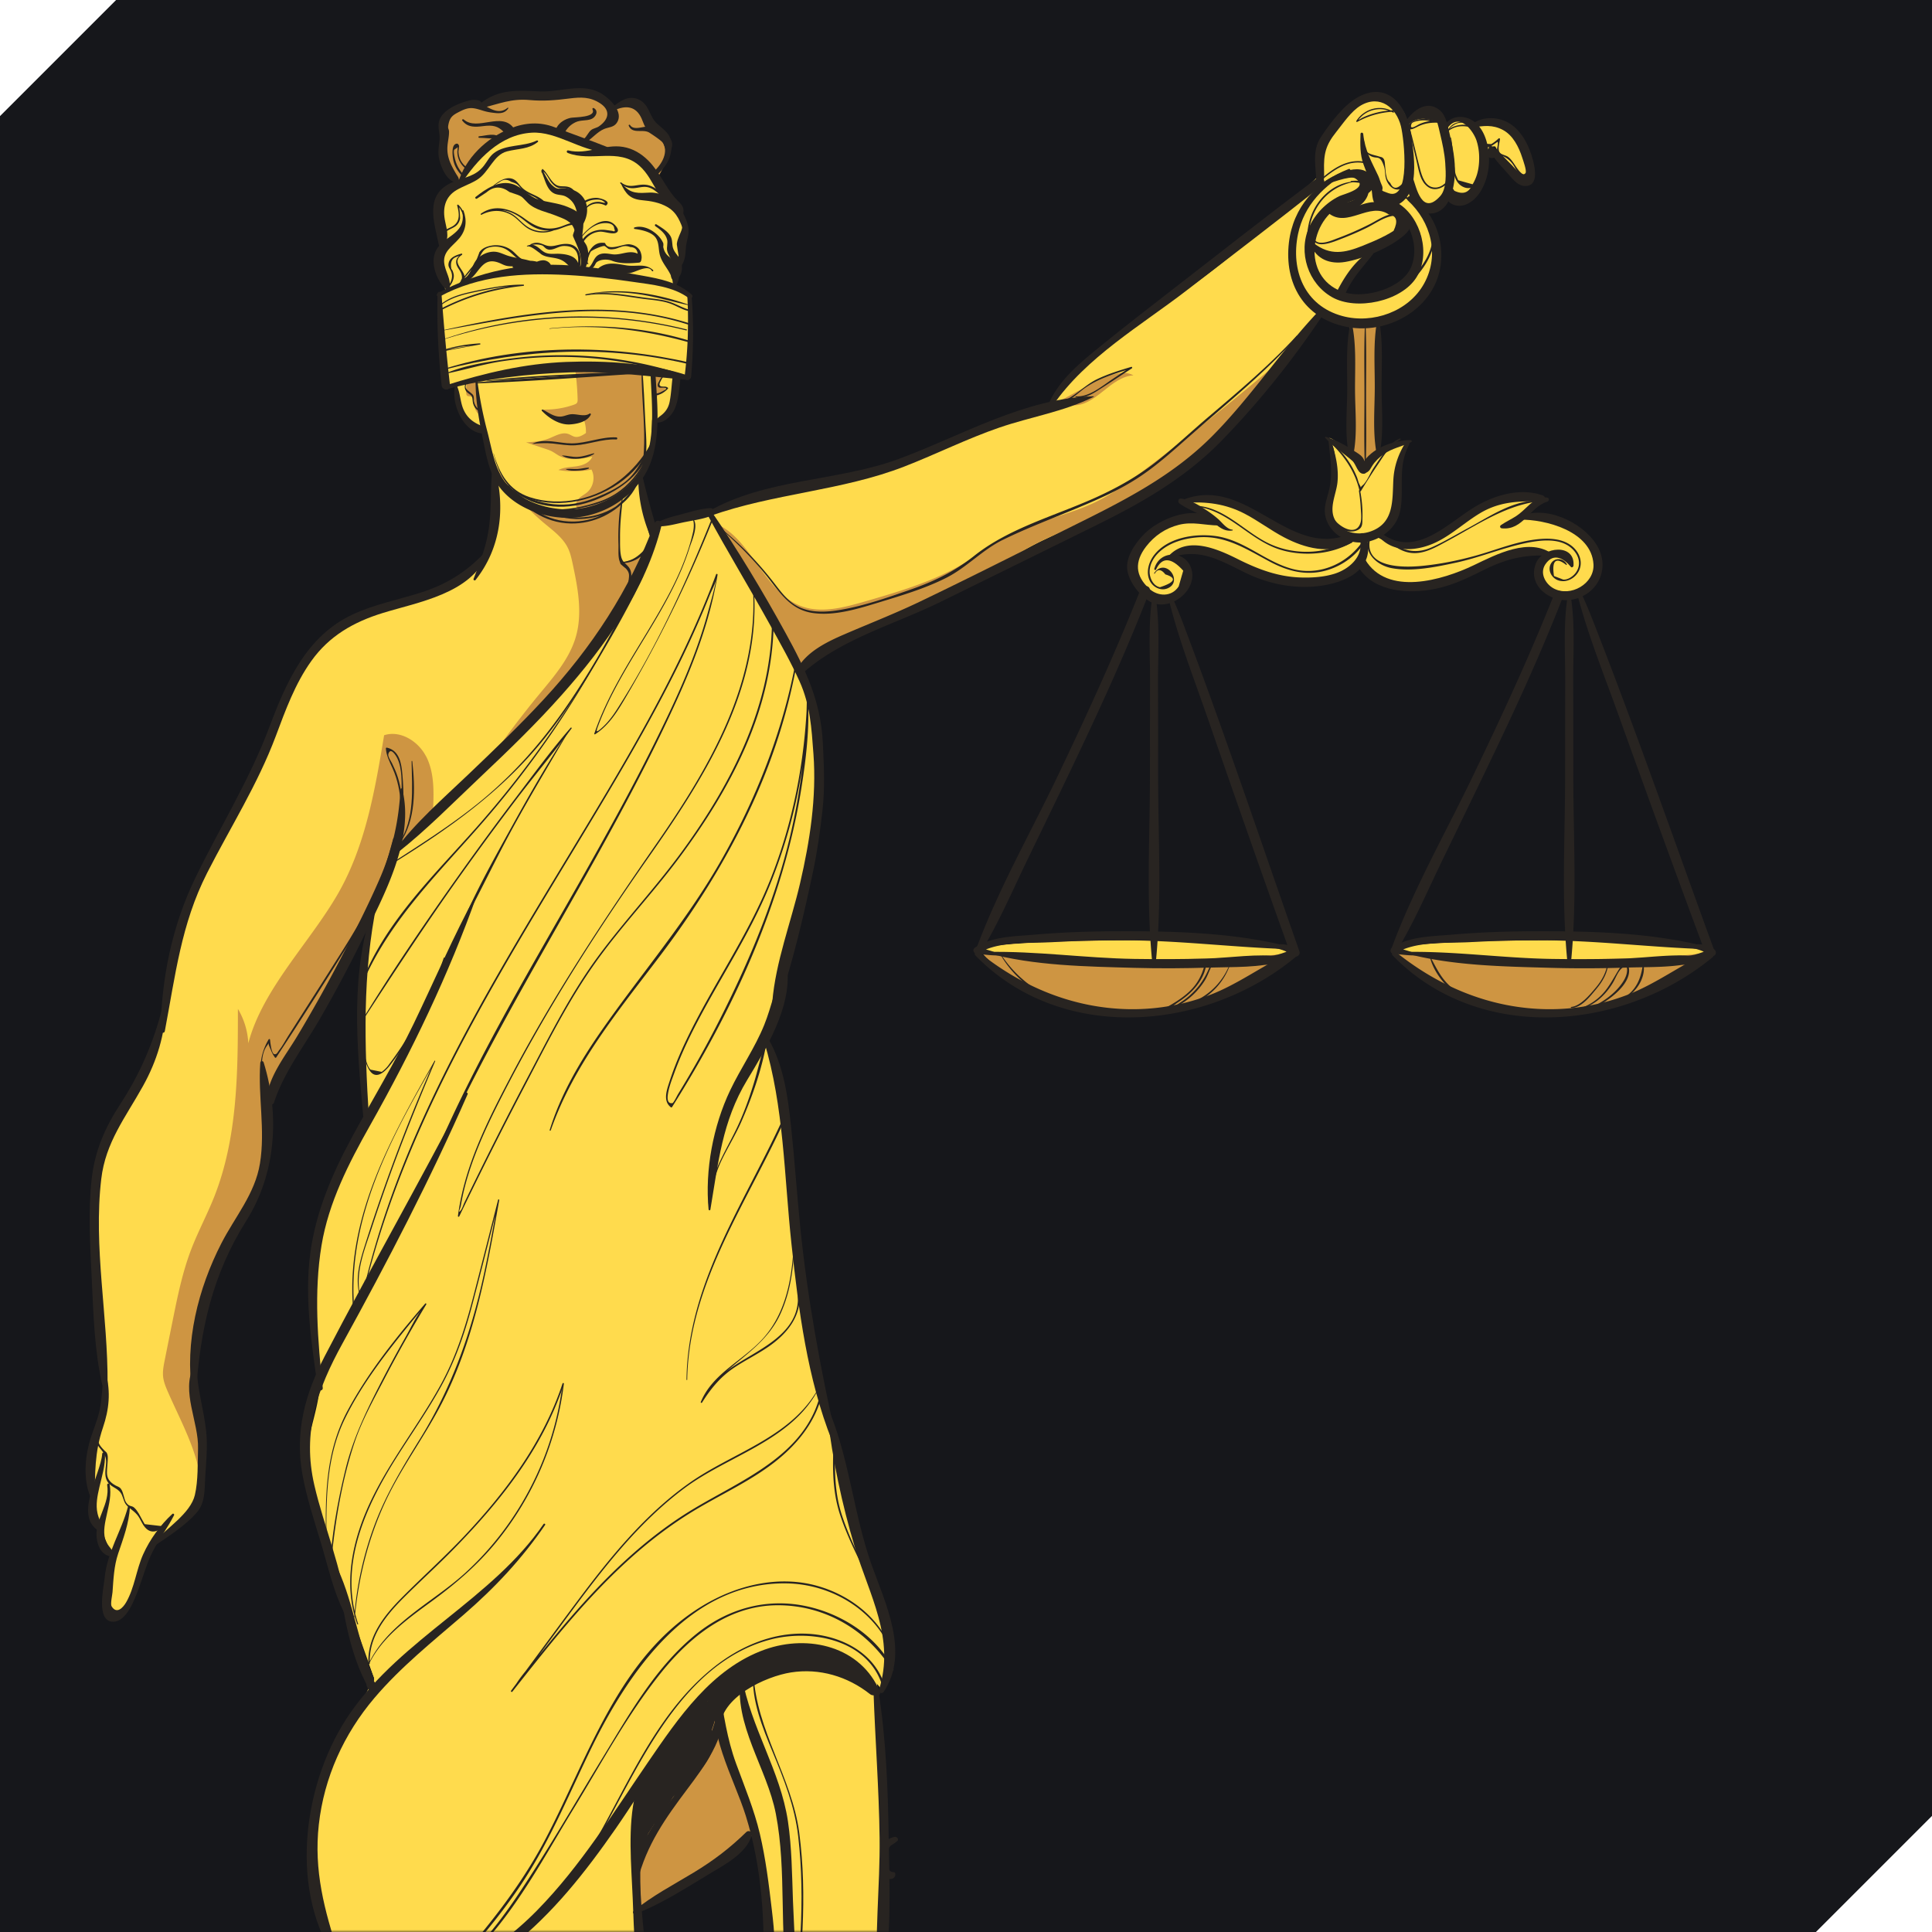 <svg width="416" height="416" fill="none" xmlns="http://www.w3.org/2000/svg"><path d="M12 13 25 0h391v391l-12.5 12.5L391 416H0V25l12-12Z" fill="#16171B"/><mask id="a" style="mask-type:luminance" maskUnits="userSpaceOnUse" x="0" y="0" width="416" height="416"><path d="M416 0H0v416h416V0Z" fill="#fff"/></mask><g mask="url(#a)"><path d="M161.475 395.674c8.661-8.878 10.674-22.514 8.877-34.778-.715-4.867-2.962-10.616-7.837-11.224-2.322-.291-4.593.749-6.648 1.872-16.806 9.236-28.729 26.841-31.067 45.877-.557 4.568-.433 9.651 1.473 13.919 3.145 7.031 5.458 4.626 10.142.849 7.812-6.315 17.954-9.235 25.06-16.507v-.008Z" fill="#CE9542"/><path d="M190.079 423.487a996.656 996.656 0 0 0-.915-55.727c-.25-5.558-.599-11.324-3.245-16.224-4.06-7.513-17.655-6.149-25.143-2.039-2.546 1.398-4.942 3.453-5.716 6.249-3.278 11.764 3.561 23.762 6.772 35.551a108.797 108.797 0 0 1 3.769 31.416c-.05 1.914-.108 3.986.974 5.567 1.04 1.514 2.879 2.221 4.634 2.77 3.553 1.107 7.355 1.905 10.982 1.057 3.628-.849 7.855-4.901 7.896-8.62h-.008ZM138.162 426.233c.033 1.015.025 2.146-.649 2.903-.632.707-1.656.882-2.596 1.007l-13.553 1.847c-4.468.607-9.052 1.215-13.445.216-4.393-.998-8.636-3.952-9.851-8.295-.616-2.213-.408-4.576-.033-6.847 1.997-12.247 8.877-23.471 18.42-31.308 4.343-3.569 10.891-8.412 16.632-9.161 4.801-.624 3.577 1.947 3.719 6.515.133 4.326.274 8.661.408 12.988l.948 30.135Z" fill="#FFDB4D"/><path d="M95.081 30.534c.15-3.211 2.047-6.281 4.842-7.854.658-.366 1.381-.666 2.13-.682.599-.009 1.182.15 1.781.191 2.221.158 4.193-1.34 6.356-1.897 1.315-.341 2.688-.316 4.052-.3 2.454.034 4.9.075 7.355.109 4.018.058 8.753.516 10.783 3.985.357-1.705 2.579-2.43 4.226-1.847 1.639.582 2.796 2.03 3.869 3.403 1.306 1.689 2.654 3.461 3.028 5.566.658 3.636-1.73 7.064-4.06 9.934-.366.45-.749.915-1.256 1.19-.699.374-1.531.358-2.321.374-4.61.067-9.077 1.448-13.545 2.58-4.468 1.13-9.152 2.021-13.662 1.09-6.181-1.265-13.87-9.178-13.561-15.842h-.017Z" fill="#CE9542"/><path d="M160.46 175.917c-8.47 3.811-17.339 6.673-26.183 9.527-6.973 2.246-14.028 4.518-21.333 5.067-8.778.657-17.306-.899-25.917-2.729-.94-2.197-1.356-4.618-1.48-7.006-6.582 18.496-16.49 34.412-25.91 51.634-2.944 5.375-2.345 11.914-3.502 17.938-1.639 8.561-6.789 15.975-10.192 23.995-2.779 6.564-3.503 13.986-4.6 21.025-.45 2.853.898 5.649 1.58 8.461 1.023 4.227.532 8.653.042 12.979-.217 1.864-.425 3.736-.641 5.6-.083.748-.183 1.539-.657 2.121-.965 1.198-7.63 6.906-9.394 9.585-1.031 1.564-2.08 3.161-2.645 4.95-.341 1.09-.491 2.23-.79 3.328a13.114 13.114 0 0 1-2.48 4.867c-.458.566-.99 1.115-1.68 1.34-.691.225-1.573.008-1.898-.641-.183-.357-.166-.782-.15-1.189.2-3.753.9-7.68 1.873-11.316a63.907 63.907 0 0 1-3.886-9.559c-1.24-3.961-2.097-8.162-1.398-12.256.433-2.512 1.431-4.892 2.089-7.363 1.713-6.506.915-13.362.399-20.068a232.327 232.327 0 0 1-.45-28.479c.192-4.293.516-8.62 1.773-12.73 2.72-8.894 10.85-15.774 11.606-25.043 1.839-22.572 16.141-41.891 24.885-62.783 3.054-7.296 5.616-15.134 11.266-20.666 9.767-9.577 32.464-6.715 34.603-20.226a100.533 100.533 0 0 0 1.114-20.792c1.623.208 3.195-1.464 4.793-1.822a67.36 67.36 0 0 1 24.893-.907c2.122 7.613 1.398 15.5 3.844 23.013 9.268-4.201 19.219-7.513 29.153-9.743 7.289-1.63 14.71-2.72 21.849-4.908 4.018-1.232 7.92-2.796 11.814-4.368 7.654-3.079 15.317-6.157 22.972-9.236 8.619-12.188 22.014-19.352 33.953-28.312 9.776-7.339 18.562-15.892 27.315-24.42 1.073-1.04 2.654-.94 4.06-.416 1.398.524 2.571 1.514 3.703 2.496 1.173 1.015 2.362 2.055 3.194 3.361.832 1.307 1.282 2.946.849 4.435-4.193 14.252-16.474 24.428-25.617 36.134-9.144 11.706-19.993 22.48-33.363 28.945-7.405 3.578-15.542 5.816-22.24 10.592-11.49 8.186-25.534 12.138-38.297 18.154-1.73.815-3.444 1.697-4.892 2.953-3.228 2.812-4.684 7.147-5.416 11.365-.732 4.219-.899 8.562-2.205 12.639-1.306 4.076-2.504 8.744-6.406 10.499v-.025Z" fill="#FFDB4D"/><path d="M91.703 162.797c-1.689-3.228-5.533-5.616-8.994-4.485-1.947 11.707-3.985 23.696-9.867 33.996-6.032 10.558-16.3 20.575-19.377 32.332a15.958 15.958 0 0 0-2.239-7.405c0 13.728-.066 27.838-5.15 40.585-1.514 3.794-3.453 7.413-4.917 11.232-1.897 4.967-2.953 10.208-4.002 15.417-.565 2.804-1.131 5.599-1.689 8.403-.233 1.165-.466 2.346-.35 3.528.117 1.139.567 2.221 1.024 3.278 2.496 5.707 5.641 11.39 6.798 17.413.008-.099.025-.199.033-.299.49-4.318.982-8.753-.042-12.979-.682-2.812-2.021-5.6-1.58-8.462 1.098-7.039 1.822-14.468 4.6-21.024 3.403-8.029 8.553-15.434 10.193-23.995 1.148-6.024.557-12.555 3.502-17.938 9.418-17.223 19.328-33.139 25.909-51.634.124 2.388.532 4.809 1.48 7.005 1.665.35 3.32.699 4.976 1.015.55-5.092 1.057-10.2 1.273-15.317.15-3.636.116-7.455-1.573-10.683l-.008.017ZM245.731 101.711c-3.045 2.297-6.14 4.568-9.559 6.265-5.567 2.754-11.815 3.869-17.406 6.565-4.293 2.071-8.087 5.025-12.239 7.355-6.364 3.577-13.445 5.632-20.458 7.662-4.552 1.315-9.527 2.621-13.903.824-8.187-3.361-10.741-15.733-19.286-18.046.075 1.107.092 3.187.175 4.293a179.326 179.326 0 0 0-19.569 4.651l.05-10.433c0-.965.008-1.947.316-2.862.408-1.223 1.306-2.205 2.205-3.137.599-.624 1.215-1.256 1.822-1.897-.349-3.42-.724-6.847-1.664-10.209a67.537 67.537 0 0 0-24.893.907c-1.598.358-3.17 2.03-4.793 1.822.092 1.772.125 3.545.125 5.317 2.962 4.509 6.581 8.594 10.733 12.039 1.822 1.514 3.81 2.987 4.867 5.108.541 1.082.799 2.28 1.057 3.47 1.106 5.183 2.155 10.633.674 15.725-1.365 4.717-4.726 8.553-7.854 12.338a201.266 201.266 0 0 0-19.968 29.012c19.002-10.358 38.014-20.708 57.017-31.067 4.842 4.668 6.997 10.766 9.018 17.181.533 1.681 1.065 3.386 1.124 5.15.05 1.514-.25 3.012-.516 4.501 2.138-2.238 3.078-5.707 4.077-8.827 1.306-4.077 1.472-8.42 2.204-12.638.733-4.219 2.189-8.553 5.417-11.366 1.439-1.256 3.161-2.138 4.892-2.953 12.763-6.007 26.815-9.959 38.297-18.154 6.697-4.776 14.834-7.014 22.239-10.592 13.379-6.464 24.22-17.239 33.363-28.945.966-1.24 1.964-2.454 2.987-3.66a605.995 605.995 0 0 1-30.551 24.601Z" fill="#CE9542"/><path d="M225.838 87.492c.89-1.24 3.553-.333 5.067-.233 4.975.341 8.17-6.165 13.154-6.44-2.138-1.164-4.767-.174-6.989.816-3.203 1.431-8.037 4.426-11.24 5.849l.008.008Z" fill="#CE9542"/><path d="M146.124 75.153a39.51 39.51 0 0 1-.607 9.552c-.258 1.373-.599 2.762-1.331 3.952-.733 1.19-2.388 1.58-3.778 1.764-.108 4.293-.283 8.777-2.421 12.496-3.428 5.949-11.182 8.279-17.971 7.28-2.754-.407-5.491-1.289-7.721-2.962-4.626-3.469-6.664-8.91-8.012-14.526-1.822-.075-3.395-1.423-4.26-3.029-.865-1.606-1.14-3.453-1.414-5.25-.333-2.263-.674-4.526-1.007-6.78 11.157-3.254 22.971-3.204 34.586-3.02 4.468.074 9.468.465 13.936.532v-.009Z" fill="#FFDB4D"/><path d="M138.836 92.052c-.408-5.774-.391-11.415-.25-17.189-2.171-.108-4.343-.208-6.398-.241a449.876 449.876 0 0 0-8.212-.067c-.624.466-.79 1.207-.632 1.997a58.024 58.024 0 0 1 1.032 9.435c0 .266 0 .549-.15.765-.141.2-.383.292-.607.375a18.396 18.396 0 0 1-6.64 1.056c2.014 2.397 5.625 2.413 8.753 2.238.324.899.474 1.872.424 2.83-.715.474-1.539.973-2.379.798-.491-.1-.915-.433-1.39-.599-1.397-.49-2.845.44-4.235.982-1.539.599-3.228.715-4.875.832l4.127 1.364c.499.167 1.006.333 1.472.583.5.266.949.615 1.448.89 2.147 1.19 4.792.724 7.197.233-.499 1.264-1.955 1.847-3.303 2.055-1.34.208-2.762.183-3.969.815 2.346.408 4.776.375 7.105-.1.841 1.581.433 3.728-.923 4.893-.549.474-1.223.79-1.739 1.289-.516.508-.865 1.306-.532 1.955.141.275.382.483.64.649.233.15.491.275.749.383 5.083-.582 9.926-2.987 12.438-7.355.475-.824.832-1.681 1.14-2.571.125-2.745-.091-5.566-.283-8.295h-.008ZM140.55 86.685a5.87 5.87 0 0 1 1.872-2.113c.407-.283.923-.658.807-1.148-.366-.05-.749-.109-1.057-.308-.308-.2-.532-.591-.416-.949.117-.34.474-.516.774-.715 1.722-1.165 1.373-5.009-.965-3.228-1.065.807-.757 1.996-.724 3.178.042 1.764-.008 3.536-.291 5.283ZM103.684 89.646c-.541-.407-1.107-.857-1.331-1.497-.183-.508-.125-1.057-.2-1.59-.075-.532-.366-1.106-.89-1.214-.233-.05-.516 0-.691-.167-.116-.1-.158-.257-.175-.416-.141-.981.275-2.071-.232-2.912-.15-.25-.375-.457-.5-.715-.29-.616.067-1.406.674-1.706.699-.34 1.423.042 2.055.15.217 1.697.175 3.436.391 5.142.108.882.192 4.385.899 4.917v.008Z" fill="#CE9542"/><path d="M143.77 64.945a37.16 37.16 0 0 0 3.719-12.638c.191-1.814.249-3.686-.341-5.416-.566-1.673-1.698-3.079-2.796-4.452-1.314-1.63-2.621-3.261-3.935-4.892-1.839-2.28-3.919-4.717-6.798-5.258-1.947-.366-3.985.216-5.932-.183-1.847-.383-3.394-1.598-5.058-2.496-6.124-3.32-14.419-1.947-19.145 3.17-2.13 2.304-3.552 5.225-5.832 7.38-1.231 1.156-2.754 2.163-3.311 3.76-1.099 3.129 2.13 6.673.798 9.71-.324.732-.89 1.356-1.098 2.121-.275 1.016.108 2.072.491 3.054l2.887 7.438c15.409-2.172 30.826-2.346 46.351-1.306v.008ZM78.483 433.488c-6.723-13.561-13.645-28.363-10.833-43.239 1.93-10.208 8.104-19.677 12.92-28.887-3.502-9.784-7.004-19.56-10.507-29.344-2.272-6.349-4.585-12.963-3.91-19.677.482-4.768 2.454-9.319 2.695-14.103.208-4.185-.915-8.32-1.39-12.488-1.763-15.533 4.452-31.125 11.549-45.061-2.03-18.762-3.062-34.362 5.491-57.142 10.95-10.791 22.797-20.675 33.247-31.957s19.593-24.219 23.836-38.996c3.745-.815 7.355-1.506 11.108-2.321 4.701 8.37 9.942 15.958 14.643 24.328 2.529 4.501 5.067 9.035 6.747 13.919 4.227 12.322 2.646 25.842 0 38.596-2.429 11.748-5.715 23.313-9.726 34.612 3.07 10.3 4.709 21.715 5.392 32.439 1.489 23.554 7.446 47.599 13.636 70.379 3.544 13.046 10.134 26.383 6.573 39.42-4.227-5.79-12.106-9.692-19.203-8.694-7.097.998-13.486 5.034-18.595 10.067-5.1 5.034-9.085 11.074-13.095 17.015-7.605 11.273-15.509 22.455-25.168 32.032-9.66 9.576-22.298 15.4-35.385 19.094l-.025.008Z" fill="#FFDB4D"/><path d="M105.706 210.786c16.723-28.62 38.596-54.887 48.247-86.602-3.586 21.058-14.243 40.144-24.627 58.822-16.632 29.919-53.847 98.575-54.48 103.135 3.587-9.685 5.733-20.101 9.36-29.886 3.703-10 7.963-19.793 12.747-29.319a290.454 290.454 0 0 1 8.753-16.15ZM90.621 319.195c4.96-6.831 10.916-12.913 15.684-19.885 9.784-14.327 14.002-31.608 20.5-47.698 13.728-34.004 38.297-64.406 42.59-100.822a127.613 127.613 0 0 1-15.275 36.841c-6.956 11.332-15.642 21.515-22.889 32.664-4.9 7.53-9.127 15.5-12.629 23.77 3.727-4.21 7.446-8.428 11.173-12.638-1.697 9.435-8.153 17.181-12.704 25.618-6.931 12.862-9.552 27.705-16.574 40.526-3.569 6.523-8.22 12.405-11.706 18.97-4.143 7.812-5.807 15.891-7.08 24.536 4.393-10.783 4.434-15.734 8.902-21.89l.008.008ZM169.878 256.188c-.05-.674-.108-1.34-.15-2.013a175.033 175.033 0 0 0-1.656-15.434c-6.106 21.249-20.084 40.618-20.883 62.749a205.452 205.452 0 0 1 22.697-45.302h-.008ZM105.764 341.144c16.182-15.292 27.356-35.01 38.289-54.404 2.945-5.225 5.923-10.533 7.388-16.349 2.196-8.695.882-18.03 3.344-26.649.916-3.212 2.338-6.248 3.761-9.277l5.857-12.505c-.025-.075-.041-.15-.058-.225 4.01-11.306 7.297-22.871 9.726-34.611 0-.033.017-.066.025-.108a162.517 162.517 0 0 1-2.238 4.884c-1.339 2.829-2.438 5.366-3.644 8.253a529.9 529.9 0 0 1-44.396 84.432 127.954 127.954 0 0 0 21.075-22.897c-7.006 16.574-14.335 33.006-22.214 49.18-3.961 8.137-8.146 16.332-14.336 22.938-6.024 6.431-13.678 11.065-20.633 16.482-2.962 2.304-5.841 4.834-8.37 7.621.416 1.148.823 2.305 1.24 3.453-.475.915-.974 1.83-1.473 2.745a78.375 78.375 0 0 1 2.08-1.996c7.887-7.347 16.756-13.57 24.585-20.975l-.008.008ZM120.79 159.792c-15.5 19.219-31.134 38.655-43.19 60.121 0 6.772.617 13.428 1.382 20.525 3.76-5.217 6.44-11.124 9.152-16.964 10.059-21.632 21.158-42.774 32.656-63.69v.008ZM98.692 409.643c3.569-5.084 5.782-10.966 8.711-16.44 2.978-5.583 6.697-10.733 10.491-15.792 3.803-5.075 7.738-10.167 9.984-16.099 2.322-6.123 2.713-12.854 5.142-18.936 2.014-5.042 5.35-9.435 8.645-13.753a349.894 349.894 0 0 0-31.891 34.361c2.388-10.682 8.653-20.076 15.459-28.662a214.23 214.23 0 0 1 28.87-29.91c-9.867 6.281-19.785 12.688-28.088 20.924-8.312 8.237-15.001 18.537-16.99 30.069-.324 1.897-.54 3.852-1.447 5.549-.724 1.356-1.847 2.446-3.012 3.453-5.367 4.651-11.848 7.912-16.948 12.846-5 4.842-8.428 11.041-11.773 17.139-2.57 4.676-5.142 9.394-7.363 14.244a70.51 70.51 0 0 0 1.456 5.092c1.24-1.73 2.654-3.361 4.052-4.967 10.816-12.405 21.632-24.819 32.448-37.224-7.854 17.655-25.285 29.778-35.136 46.043 1.223 3.22 2.63 6.407 4.102 9.535 9.136-4.135 17.614-9.385 23.296-17.48l-.008.008ZM282.056 45.3c.483-.914 1.182-1.697 1.606-2.637 1.232-2.72-.083-5.874.058-8.86.15-3.079 1.872-5.866 3.928-8.162 2.263-2.521 5.249-4.71 8.644-4.793 3.386-.083 6.931 2.746 6.573 6.115.815-1.722 2.529-3.136 4.434-3.111 1.906.025 3.736 1.872 3.337 3.735 1.198-.865 2.479-1.755 3.952-1.838 1.472-.083 3.111 1.031 3.003 2.496 1.506-3.02 6.307-2.704 8.595-.233 2.288 2.48 2.737 6.082 3.07 9.435.083.848-.133 2.046-.982 2.013-.374-.017-.666-.291-.923-.566a33.59 33.59 0 0 1-5.383-7.355c-.924-.19-1.798.641-2.064 1.548-.274.907-.133 1.872-.158 2.82-.1 3.744-3.087 7.206-6.772 7.855l-.516-2.114c-.907 1.514-2.205 2.937-3.927 3.303-1.723.366-3.811-.782-3.877-2.546a12.848 12.848 0 0 1-4.011 2.03c1.847-.05 2.779 2.538 1.914 4.169-.865 1.63-2.712 2.446-4.426 3.145-3.345 1.364-9.119 4.6-12.747 2.962-3.169-1.431-4.9-6.398-3.319-9.41h-.009Z" fill="#FFDB4D"/><path d="M297.024 66.251h-6.381v38.58h6.381v-38.58Z" fill="#CE9542"/><path d="M303.555 43.005c3.162 2.23 5.275 5.874 5.65 9.726.374 3.844-.999 7.83-3.669 10.633-13.77 14.444-39.862-.682-23.163-21.74 1.88-2.371 5.017-3.47 7.987-4.035 1.19-.225 2.496-.308 3.528.316 1.031.624 1.547 2.196.723 3.078-.69.732-4.692 1.049-5.89 1.64a16.987 16.987 0 0 0-5.591 4.417c-2.979 3.611-4.335 8.362-1.215 12.38 4.959 6.398 14.984 7.03 20.717 1.39 2.313-2.28 3.802-5.508 3.494-8.736-.308-3.228-2.654-6.307-5.824-6.989.866-1.14 1.814-1.905 3.237-2.063l.016-.017ZM286.283 94.281a12.234 12.234 0 0 1 1.215 6.207c-.225 3.137-1.664 6.207-1.182 9.318.516 3.345 3.536 6.166 6.914 6.332 3.378.166 6.714-2.43 7.264-5.766.199-1.206.066-2.446.025-3.669a23.604 23.604 0 0 1 2.778-11.823c-.307.574-3.818 1.099-4.559 1.448-1.456.69-3.087 2.762-4.618 2.987-2.853.424-5.108-3.994-7.829-5.042l-.008.008Z" fill="#FFDB4D"/><path d="M339.248 114.216c-3.228-2.121-7.188-2.72-11.007-3.278a14.642 14.642 0 0 1 3.844-3.161c-4.46-1.564-9.402.183-13.512 2.529-4.11 2.346-7.962 5.333-12.538 6.531-4.576 1.19-10.3-.091-12.322-4.368-2.022 4.277-7.746 5.558-12.322 4.368-4.576-1.19-8.428-4.185-12.538-6.531-4.11-2.346-9.053-4.093-13.512-2.529a14.642 14.642 0 0 1 3.844 3.161c-3.819.55-7.779 1.157-11.008 3.278-3.228 2.122-5.491 6.224-4.259 9.885 1.231 3.644 6.073 5.524 9.443 3.669 2.155-1.182 3.536-4.019 2.421-6.207-.674-1.315-2.355-1.872-3.752-1.597 1.314-.907 2.803-1.573 4.334-1.623 6.889-.199 12.58 5.4 19.303 6.914 2.021.458 4.11.524 6.181.533 3.403 0 7.106-.283 9.652-2.546 1.081-.957 1.788-2.114 2.213-3.387.424 1.265 1.131 2.43 2.213 3.387 2.546 2.263 6.248 2.554 9.651 2.546 2.072 0 4.16-.084 6.182-.533 6.731-1.506 12.413-7.113 19.302-6.914 1.531.042 3.012.707 4.335 1.623-1.389-.275-3.078.274-3.752 1.597-1.115 2.188.266 5.017 2.421 6.207 3.369 1.855 8.212-.025 9.443-3.669 1.24-3.661-1.032-7.763-4.26-9.885ZM147.847 81.136a116.807 116.807 0 0 0-38.272-1.015c-4.61.64-9.202 1.572-13.52 3.294-.733-6.556-.666-13.611-1.406-20.167 16.689-7.563 37.123-7.796 53.564.291.116 5.358-.034 12.239-.366 17.588v.009Z" fill="#FFDB4D"/><path d="M279.277 204.531c0 1.148-16.856 14.285-35.701 14.285s-32.523-13.137-32.523-14.285c0-1.148 15.276-2.08 34.112-2.08 18.837 0 34.112.932 34.112 2.08Z" fill="#CE9542"/><path d="M245.165 206.611c18.84 0 34.112-.932 34.112-2.08 0-1.149-15.272-2.08-34.112-2.08-18.839 0-34.112.931-34.112 2.08 0 1.148 15.273 2.08 34.112 2.08Z" fill="#FFDB4D"/><path d="M368.443 204.531c0 1.148-16.856 14.285-35.701 14.285s-32.523-13.137-32.523-14.285c0-1.148 15.275-2.08 34.112-2.08 18.836 0 34.112.932 34.112 2.08Z" fill="#CE9542"/><path d="M334.331 206.611c18.839 0 34.112-.932 34.112-2.08 0-1.149-15.273-2.08-34.112-2.08-18.84 0-34.112.931-34.112 2.08 0 1.148 15.272 2.08 34.112 2.08Z" fill="#FFDB4D"/><path d="M94.673 63.856c8.429-4.593 17.963-5.134 27.381-4.643 4.793.25 9.568.79 14.311 1.49 4.127.607 8.553.965 11.989 3.519.449.333 1.015-.408.599-.774-3.045-2.679-6.723-3.394-10.633-4.093-5.142-.915-10.292-1.839-15.5-2.205-9.951-.699-19.785 1.206-28.571 5.99-.474.258-.05.974.416.716h.008ZM96.146 83.824c8.669-2.347 17.588-3.328 26.557-3.645 8.653-.3 16.815.849 25.385 1.648.566.05.615-.782.125-.949-8.104-2.695-17.805-3.278-26.292-2.945-8.894.35-17.555 2.371-26.008 5.059-.524.166-.308.973.225.823l.008.009Z" fill="#282421"/><path d="M147.988 63.64a95.626 95.626 0 0 1-.583 17.464c-.108.882 1.323.907 1.407 0 .515-5.791.557-11.665.099-17.464-.041-.582-.956-.599-.923 0ZM94.224 63.232c-.183 6.556.15 13.254.874 19.768.124 1.148 1.938 1.157 1.805 0-.774-6.598-1.348-13.154-1.847-19.768-.042-.533-.815-.541-.832 0ZM97.976 83.108c-.857 3.686 1.656 9.86 5.849 10.226.915.083.974-1.24.208-1.523-1.98-.707-3.436-1.756-4.276-3.744-.682-1.614-.64-3.478-1.406-5.017-.075-.158-.333-.116-.366.05l-.009.008Z" fill="#282421"/><path d="M102.394 81.968c.009 4.052.649 8.07 1.473 12.031.74 3.578 1.364 7.721 3.586 10.741 3.453 4.709 10.025 7.014 15.691 6.739 5.957-.283 11.59-3.378 15.043-8.245 4.476-6.306 3.394-15.25 2.962-22.53-.042-.674-1.082-.683-1.057 0 .216 5.832 1.015 12.83-1.131 18.362-2.43 6.248-9.269 10.283-15.825 10.6-5.566.266-12.53-2.139-15.317-7.314-1.539-2.853-2.072-6.381-2.896-9.484a86.694 86.694 0 0 1-2.138-10.908c-.033-.25-.407-.266-.399 0l.008.008Z" fill="#282421"/><path d="M141.39 90.987c1.756.133 3.361-1.63 3.969-3.136.832-2.047.932-4.576 1.198-6.756.116-.949-1.556-1.19-1.689-.225-.258 1.856-.316 3.76-.674 5.6-.208 1.064-.649 1.897-1.456 2.645-.641.591-1.165.774-1.548 1.531-.083.158.017.333.2.341ZM99.732 60.811c3.328-.64 3.486-5.733 7.546-4.285.799.283 1.29.674 2.155.774 1.373.166 3.078-.191 4.46-.416.424-.067.366-.699 0-.799-1.656-.466-3.345-.557-4.967-1.173-1.232-.466-2.031-.907-3.445-.632a5.169 5.169 0 0 0-2.779 1.539c-1.206 1.298-1.273 3.727-3.17 4.285-.466.133-.266.807.2.715v-.008ZM116.072 56.393c.375-.075.824.183 1.132.374.233.15.441.358.724.366a.148.148 0 0 0 .141-.183c-.091-.307-.424-.44-.715-.524-.433-.125-.849-.025-1.282-.116-.066-.017-.066.091 0 .083ZM113.551 53.064c.716-.158 1.872.849 2.43 1.24.516.358.382.358.823.599.674.366 1.415.45 2.164.574 1.164.191 2.021.391 2.945 1.215.657.582.915 1.015 1.739 1.314.432.158 1.007-.258.965-.732-.208-2.105-2.446-2.554-4.277-2.63-.807-.032-1.614.1-2.412-.082-1.107-.25-1.548-1.032-2.446-1.54-.741-.416-1.174-.416-1.981-.1-.083.034-.05.159.042.142h.008ZM126.73 58.24c.533-.208.816-.425 1.182-.882.199-.241.358-.732.582-.907.849-.674 2.38-.666 3.303-.3 1.731.683 3.936.566 5.758.4a.507.507 0 0 0 .49-.491c.1-1.032-.648-1.548-1.605-1.706-1.539-.25-2.987.608-4.576.4-.915-.125-1.947-.358-2.837.05-1.332.624-1.29 2.271-2.505 2.978-.241.142-.083.574.192.466l.016-.008Z" fill="#282421"/><path d="M140.625 58.156c-1.764-1.556-3.52-.657-5.758-1.015-2.072-.333-4.085-.849-5.907.524a.977.977 0 0 0 1.19 1.54c1.489-1.157 3.552-.234 5.2-.359 1.422-.1 4.143-2.055 5.025-.507.116.2.416-.042.241-.192l.009.009ZM145.667 61.327c.682-1.248.698-2.396.074-3.703-.391-.832-.956-1.539-1.539-2.246-.765-.524-1.231-1.281-1.397-2.263a2.2 2.2 0 0 0 .016-.732c-.882-2.13-3.852-4.119-6.198-3.412-.192.059-.133.308.041.333 1.415.167 3.67.64 4.535 1.897.715 1.032.574 2.471.865 3.636.591 2.346 2.712 3.702 2.821 6.29.016.4.565.59.773.208l.009-.008Z" fill="#282421"/><path d="M141.107 48.688c1.015.708 2.23 1.631 2.538 2.912.183.774-.142 1.59.008 2.363.175.882.807 1.548.974 2.438.216 1.107-.233 2.088-.125 3.187.05.499.582.948 1.073.615 1.132-.765 1.381-1.897 1.223-3.261-.166-1.415-1.256-2.055-1.78-3.253-.441-1.007-.075-1.989-.724-2.979-.691-1.048-1.939-1.755-2.962-2.404-.242-.15-.458.224-.225.382Z" fill="#282421"/><path d="M146.282 57.74c1.24-1.323 1.273-2.654 1.406-4.385.134-1.763.899-2.97.425-4.859-.824-3.244-3.495-6.847-7.106-5.932-.108.025-.083.183.025.192 2.089.133 4.277 2.354 5.267 4.093 1.165 2.055.399 2.62-.266 4.485a4.73 4.73 0 0 0-.3 1.23c.108.833.233 1.665.383 2.489a37.003 37.003 0 0 1-.399 2.338c-.059.316.324.607.574.332l-.009.017ZM139.567 42.68c.049 0 .049-.082 0-.082s-.049.082 0 .082Z" fill="#282421"/><path d="M133.669 39.487c1.082 2.271 1.997 3.386 4.568 3.62 1.913.174 3.802.49 5.499 1.488 2.138 1.257 2.737 3.195 3.553 5.358.083.208.358.167.383-.05.307-2.554-1.373-5.283-3.287-6.855-.99-.807-2.047-1.315-3.328-1.514-.69-.108-1.306-.067-1.997-.025-2.304.15-3.769-.125-5.225-2.122-.066-.092-.208-.017-.158.092l-.008.008ZM99.516 45.46c1.098 5.409-4.734 5.176-5.95 9.277-.731 2.463.592 5.716 2.322 7.43.366.366.949.075.974-.408.116-1.78-.74-2.912-1.124-4.6-.657-2.88 1.581-3.977 3.145-5.833 1.49-1.772 1.706-3.81.924-5.949-.067-.183-.325-.108-.291.084Z" fill="#282421"/><path d="M95.405 53.222c1.365-1.68.924-3.42.466-5.458-.632-2.829-.1-5.358 2.463-6.855 1.398-.816 2.962-1.323 4.335-2.164 2.662-1.622 3.519-5.383 6.523-6.156 2.346-.608 4.676-.433 6.622-2.03.175-.142-.05-.383-.224-.3-2.871 1.398-6.681.749-9.227 2.696-.965.74-1.415 1.755-2.147 2.695-1.813 2.347-4.076 2.455-6.614 3.511-6.365 2.638-4.143 8.495-3.053 13.837.074.357.615.524.856.224Z" fill="#282421"/><path d="M99.2 39.736c3.469-5.308 8.461-10.766 15.292-11.166 5.424-.316 10.541 3.96 16.091 4.218.698.034.715-.915.149-1.14-3.727-1.489-7.554-2.811-11.307-4.25-3.178-1.216-6.339-1.016-9.484.232-5.234 2.08-9.718 6.406-11.349 11.84-.108.374.408.565.608.257v.009Z" fill="#282421"/><path d="M122.221 32.922c5.083 2.014 10.916-1.181 15.408 2.73 1.889 1.647 2.779 3.768 4.085 5.807 1.099 1.73 3.786 3.244 4.51 4.942.158.366.765.258.84-.108.408-1.972-.407-2.205-1.664-3.636-2.213-2.53-3.419-5.7-5.815-8.087-1.506-1.498-3.295-2.58-5.408-2.937-4.036-.682-7.721 1.747-11.807.757-.349-.083-.465.4-.141.524l-.008.008ZM110.581 57.708c1.514.399 2.912.715 4.501.715 1.024 0 1.331-1.689.25-1.855-1.739-.267-3.137-.042-4.751.574-.258.1-.299.482 0 .566Z" fill="#282421"/><path d="M112.495 56.592c1.248.366 2.363 1.04 3.544 1.573.857.383 1.581-.766.749-1.29-1.298-.815-2.846-.848-4.293-.582-.158.033-.142.258 0 .3Z" fill="#282421"/><path d="M115.407 57.457c.399-.158.765-.15 1.115.084.366.25.715.64 1.148.732.516.116 1.007-.233 1.015-.774.025-.907-1.04-1.53-1.864-1.456-.69.066-1.306.25-1.789.765-.241.258 0 .79.375.641v.008ZM102.685 42.78c.683-.449 1.365-.906 2.047-1.347 1.581-1.365 3.245-1.39 4.992-.075 3.103 1.023 2.346.799 3.944 2.346 1.589 1.54 4.143 1.947 6.123 2.762 1.548.641 3.253 1.074 3.869 2.946.133.39-.441 1.04-.258 1.497.865 2.114 2.305 4.51 1.439 6.848-.257.698.857.998 1.115.307.591-1.589.941-2.937.549-4.609-.332-1.423-1.339-1.406-1.073-3.303.441-3.178.233-4.185-3.253-5.616-2.038-.84-4.168-.932-6.232-1.572-2.121-.658-3.378-2.596-5.424-3.287-2.979-1.007-5.907.99-8.121 2.737-.199.159.059.5.275.358l.008.009Z" fill="#282421"/><path d="M116.563 36.89c.816 1.664 1.123 4.31 3.154 4.917.782.233 1.464.142 2.213.566.665.375 1.248.907 1.639 1.573.882 1.506.765 3.311 1.106 4.967.042.208.308.2.416.058 1.706-2.296 1.997-5.541-.482-7.413-.882-.666-1.989-.965-3.087-.99-1.173-.017-1.489.39-2.671-.716-.757-.707-1.472-2.23-1.98-3.145-.108-.2-.399-.025-.299.175l-.009.008ZM98.842 39.203c-.009-1.015-.2-1.031-.716-1.913-1.098-1.889-1.938-3.545-1.78-5.791.075-1.023.316-1.939.34-2.962.026-.998-.399-.582-.074-1.98.35-1.498 1.107-1.897 2.48-2.588 2.029-1.023 2.853-.773 4.883-.141.624.191 1.14.308 1.789.4 1.464.199 2.837.39 3.677-.9.067-.1-.075-.182-.149-.116-1.798 1.506-3.711.241-5.275-.707-.325-.2-.433-.707-.824-.832-1.048-.324-1.789-.158-2.854.158-2.055.608-5.2 1.98-5.799 4.302-.34 1.322.233 2.67.1 4.035-.15 1.53-.433 2.787-.017 4.343.508 1.922 1.814 4.884 4.077 4.85a.158.158 0 0 0 .158-.158h-.016Z" fill="#282421"/><path d="M99.54 25.966c.808 1.065 1.823 1.34 3.137 1.315.932-.025 1.847-.241 2.771-.225 1.705.025 2.579.782 3.577 2.014.774.956 2.38-.292 1.706-1.315-2.596-3.927-7.912.6-10.883-2.03-.158-.142-.466.05-.316.241h.008ZM103.168 29.669c.674.008 1.323.066 1.997.108.549.041 1.398-.009 1.755.507.358.516 1.207.017.841-.49-.982-1.373-3.212-.541-4.593-.45-.208.017-.208.325 0 .325ZM103.775 23.254c3.694-.882 6.29-2.072 10.209-1.714 3.02.275 5.616.05 8.62-.332 2.429-.308 4.434-.383 6.597 1.023 2.205 1.43 2.047 3.386-.233 4.975-.491.341-1.156.408-1.664.774-.582.433-1.023 1.514-1.539 1.872-.466.324-.033 1.09.449.774 1.323-.866 2.405-2.23 3.844-2.846.974-.416 2.064-.332 2.738-1.306 1.589-2.288-1.365-5.075-3.104-6.207-4.002-2.595-8.977-.407-13.328-.582-4.984-.2-8.969-.616-13.088 2.712-.424.341.042.965.499.857Z" fill="#282421"/><path d="M127.571 23.545c.915 1.772-3.902 1.672-4.66 1.822-1.198.241-2.429.965-3.028 2.055-.632 1.148 1.098 2.163 1.764 1.032.574-.974 1.231-1.631 2.271-2.13 1.09-.524 2.255-.275 3.353-.666.974-.35 1.747-1.755.583-2.388-.184-.1-.367.1-.275.275h-.008ZM132.105 23.836c2.629-1.264 4.842-1.015 6.049 1.698.49 1.106.557 1.813 1.497 2.546 1.14.881 2.455 1.106 3.162 2.604 1.19 2.52-.558 4.958-2.363 6.606-.458.416.208 1.065.674.674 2.03-1.74 3.461-3.728 3.461-6.54 0-2.57-1.498-3.311-3.12-4.809-1.739-1.606-1.614-4.243-4.11-5.266-2.172-.89-4.119.574-5.691 1.905-.341.291.092.757.449.582h-.008Z" fill="#282421"/><path d="M135.391 27.098c.832 1.872 3.054.582 4.452 1.48.79.508 1.872 1.232 2.571 1.84.723.623.607 1.597 1.289 2.28a.351.351 0 0 0 .549-.076c1.123-1.764.108-3.203-1.398-4.102-.898-.54-1.905-1.123-2.953-1.272-1.215-.175-3.42.981-4.235-.317-.116-.183-.366-.025-.283.167h.008ZM116.68 88.467c1.506 1.589 3.819 3.07 6.057 2.92 1.555-.1 3.702-.557 4.467-2.088.075-.15-.091-.358-.249-.25-1.19.824-2.837-.058-4.227.175-.69.116-1.381.466-2.08.482-1.431.034-2.546-.89-3.76-1.506-.167-.083-.341.125-.208.267ZM105.98 101.046c-.424 4.302-.1 8.637-.757 12.938-.582 3.827-1.872 7.105-3.261 10.675-.084.224.258.432.416.241 5.466-6.873 6.473-15.542 4.21-23.929-.092-.349-.566-.249-.6.084l-.008-.009Z" fill="#282421"/><path d="M104.333 119.017c-4.002 4.218-8.212 6.823-13.786 8.595-4.918 1.564-10.051 2.537-14.743 4.759-9.818 4.642-14.17 14.493-17.78 24.12-4.302 11.464-10.617 21.54-15.941 32.489-5.017 10.325-7.28 21.491-7.513 32.939-.009.516.815.649.915.125 2.255-11.889 3.52-23.105 9.102-34.062 5.033-9.868 10.89-19.07 14.801-29.495 2.097-5.591 4.152-11.282 7.655-16.174 3.868-5.416 9.143-8.403 15.408-10.333 7.663-2.355 18.845-4.144 22.423-12.547.141-.341-.25-.74-.549-.424l.008.008Z" fill="#282421"/><path d="M35.094 216.494c-1.914 7.654-4.826 14.551-9.136 21.149-3.336 5.108-5.54 10.134-6.223 16.241-.79 7.08-.316 14.343.017 21.432.358 7.538.574 15.483 2.263 22.863.15.649 1.148.5 1.148-.158.1-14.668-3.087-29.453-1.364-44.137.931-7.963 5.258-13.312 9.002-20.06 3.003-5.416 4.709-11.049 4.942-17.239.017-.374-.558-.449-.65-.091Z" fill="#282421"/><path d="M22.422 295.733c-.465 2.679-.416 5.433-1.006 8.087-.524 2.347-1.573 4.535-2.188 6.856-1.032 3.927-1.29 8.586.549 12.297.15.308.624.15.632-.175.05-5.507-.058-10.075 1.756-15.408 1.33-3.919 1.697-7.621.649-11.657-.05-.183-.358-.199-.392 0Z" fill="#282421"/><path d="M22.006 313.04c-.29 4.484-6.514 13.819-.25 16.864.267.133.567-.083.5-.382-.283-1.273-.965-2.372-1.256-3.645-.425-1.863-.025-3.777.39-5.607.566-2.471 1.307-4.668 1.215-7.23-.016-.383-.574-.383-.599 0Z" fill="#282421"/><path d="M23.08 319.763c.649 4.168-2.663 7.255-2.272 11.298.183 1.872 1.132 3.861 3.112 4.069.457.05.724-.533.507-.89-.615-1.015-1.48-1.681-1.797-2.888-.457-1.722.009-3.594.375-5.291.474-2.23 1.023-4.16.599-6.44-.067-.349-.583-.199-.524.142Z" fill="#282421"/><path d="M27.564 324.413c-1.456 5.424-4.493 9.718-5.034 15.383-.183 1.922-1.963 9.494 1.906 9.402 2.812-.066 4.55-4.809 5.35-6.93 1.015-2.671 1.705-5.408 2.986-7.979 1.39-2.779 3.295-5.259 4.701-8.021.117-.233-.166-.466-.366-.283-2.596 2.388-4.834 5.475-6.281 8.695-1.49 3.319-1.84 7.18-3.67 10.341-.64 1.099-2.021 2.663-3.128.841-.291-.474.158-2.455.2-3.037.2-2.779.316-5.633 1.206-8.278 1.14-3.387 2.313-6.44 2.554-10.084.017-.25-.374-.3-.432-.059l.008.009Z" fill="#282421"/><path d="M33.63 332.608c2.936-1.98 6.398-4.243 8.719-6.905 1.855-2.122 1.689-4.876 1.839-7.555.183-3.295.557-6.689.207-9.976-.507-4.675-1.946-9.018-2.03-13.778 0-.332-.49-.499-.657-.174-2.745 5.399 1.098 11.972.932 17.671-.092 3.17.042 6.898-.674 9.993-.915 3.968-6.099 7.155-8.786 10.15-.266.3.083.832.45.583v-.009Z" fill="#282421"/><path d="M42.2 299.911c.898-13.553 3.51-25.443 10.84-37.066 6.348-10.067 7.255-22.705 3.727-34.095-.124-.408-.698-.316-.723.1-.516 7.23 1.114 14.452-.075 21.69-1.074 6.548-5.358 11.432-8.304 17.172-4.992 9.718-7.945 21.383-6.265 32.307.075.483.774.325.808-.108h-.009Z" fill="#282421"/><path d="M86.237 169.944c-.391 7.064-1.722 12.929-4.551 19.435-2.571 5.899-5.516 11.665-8.512 17.364-2.92 5.558-5.973 11.041-9.21 16.424-2.579 4.293-6.298 8.769-6.64 13.944-.066 1.007 1.407 1.123 1.698.233 2.089-6.423 6.365-11.931 9.726-17.738a284.81 284.81 0 0 0 9.244-17.297c4.576-9.335 11.365-21.641 8.611-32.407-.058-.216-.358-.158-.374.05l.008-.008Z" fill="#282421"/><path d="M85.438 183.738c6.373-4.992 12.147-10.916 18.038-16.474 6.015-5.674 11.972-11.432 17.472-17.622 9.368-10.541 18.079-22.68 21.507-36.566.241-.99-1.156-1.34-1.506-.416-5.358 14.377-13.528 26.74-23.912 37.972-5.175 5.6-10.699 10.866-16.207 16.133-5.5 5.25-11.423 10.392-15.974 16.507-.275.374.29.699.59.457l-.008.009Z" fill="#282421"/><path d="M137.471 102.136c-.174 4.351.782 9.177 2.513 13.162.408.94 1.955.266 1.647-.699a186.744 186.744 0 0 1-3.411-12.563c-.1-.433-.732-.316-.757.1h.008Z" fill="#282421"/><path d="M141.398 113.318c1.872.117 3.736-.408 5.55-.799 2.038-.432 4.21-.69 6.157-1.431.832-.316.807-1.73-.225-1.672-2.038.117-4.035.757-5.999 1.281-1.922.508-3.96.94-5.641 2.039a.315.315 0 0 0 .158.582Z" fill="#282421"/><path d="M152.281 110.722c4.335 8.029 9.094 15.817 13.512 23.804 2.204 3.977 4.476 7.995 6.348 12.139 2.346 5.183 2.596 10.117 3.012 15.7.69 9.335-.766 18.711-2.879 27.813-1.955 8.412-5.275 16.94-5.982 25.576-.075.865 1.19.94 1.439.191 3.045-9.06 5.333-18.836 7.314-28.188.915-4.318 1.53-8.678 2.03-13.062.574-5.042.341-9.66.099-14.702-.441-9.052-3.752-15.932-8.07-23.787-4.9-8.919-10.142-17.638-15.883-26.041-.399-.583-1.298-.075-.957.557h.017Z" fill="#282421"/><path d="M152.955 260.474c1.697-10.017 2.521-18.986 7.912-27.905 4.127-6.831 9.535-15.609 8.653-23.97-.033-.325-.508-.541-.682-.183-1.872 3.86-2.671 8.278-4.285 12.272-2.005 4.95-5.059 9.31-7.347 14.11-3.652 7.68-5.433 17.148-4.634 25.626.017.191.333.275.375.05h.008Z" fill="#282421"/><path d="M164.52 224.19c4.293 14.152 4.318 29.028 5.899 43.655 1.522 14.169 3.419 29.053 8.727 42.373.225.566 1.065.367.924-.257-3.411-15.309-6.224-30.393-7.788-46.027-.715-7.18-1.198-14.385-1.972-21.565-.682-6.365-1.597-12.954-4.809-18.595-.299-.525-1.164-.175-.99.416h.009Z" fill="#282421"/><path d="M178.156 304.835c1.107 9.444 3.145 19.12 5.882 28.222 3.137 10.442 8.77 19.71 5.217 30.825-.2.624.674.924 1.007.425 5.691-8.487.324-19.144-2.646-27.548-3.686-10.441-4.643-21.74-8.694-32.032-.142-.366-.824-.374-.766.1v.008Z" fill="#282421"/><path d="M189.48 364.308c-4.077-9.793-15.367-12.472-24.769-9.136-11.465 4.077-18.653 14.743-25.234 24.345-7.463 10.882-14.477 22.281-23.762 31.757-10.276 10.5-23.163 16.748-37.108 20.85-1.148.341-.665 2.088.491 1.789 11.108-2.846 21.882-7.68 30.934-14.785 8.944-7.014 15.999-15.999 22.456-25.276 6.914-9.942 13.079-21.158 21.94-29.536 9.218-8.719 26.557-13.354 33.696.541.374.724 1.664.208 1.339-.566l.017.017ZM80.729 194.105c-5.491 14.96-3.894 31.109-2.488 46.592.067.757 1.248.774 1.198 0-.973-15.55-1.439-31.1 1.756-46.467.066-.308-.358-.416-.466-.125Z" fill="#282421"/><path d="M102.627 192.383c-4.984 9.127-9.069 18.754-13.586 28.114-4.052 8.394-8.894 16.298-13.32 24.494-4.236 7.845-7.755 16.041-8.92 24.951-1.273 9.776.316 19.411 1.64 29.079.082.599 1.122.466 1.056-.142-1.082-10.108-1.939-20.633-.266-30.717 1.53-9.252 5.849-17.672 10.408-25.759 9.027-16.024 16.998-32.573 23.146-49.945.033-.091-.108-.15-.158-.066v-.009Z" fill="#282421"/><path d="M100.289 235.356c-9.859 19.052-20.509 37.689-30.393 56.709-4.185 8.062-6.406 16.132-4.809 25.226.915 5.192 2.605 10.225 4.119 15.267 1.456 4.842 2.57 10.051 4.85 14.577.133.258.583.141.558-.15-.882-9.169-4.85-18.204-6.922-27.165-2.655-11.481.582-20.617 6.09-30.617 9.66-17.547 18.861-35.252 26.907-53.598.116-.266-.267-.507-.408-.233l.008-.016Z" fill="#282421"/><path d="M72.5 338.191c1.406 8.145 2.405 16.565 6.19 24.02.608 1.19 2.297.15 1.764-1.032-3.36-7.454-4.251-15.691-7.62-23.129-.092-.2-.367-.05-.334.141Z" fill="#282421"/><path d="M117.038 328.157c-11.049 16.107-30.377 24.535-41.592 40.643-9.91 14.235-13.329 36.966-3.67 52.291.359.566 1.34.208 1.116-.474-3.045-9.26-5.35-17.863-4.244-27.747 1.14-10.167 5.383-19.502 11.981-27.273 5.666-6.681 12.563-12.172 19.161-17.872 6.764-5.849 12.53-11.997 17.58-19.369.142-.208-.191-.399-.332-.199Z" fill="#282421"/><path d="M78.666 361.879c.19.191.382.407.482.657.1.249.033.507.042.765.566-.149 1.123-.308 1.689-.457-.275-.366-.333-.699-.466-1.123-.142-.425-.474-.799-.965-.658-.508.15-.674.782-.633 1.248.05.516.208 1.007.5 1.448.482.724 1.689.482 1.689-.458 0-1.006-.89-2.03-1.83-2.304-.508-.15-.891.516-.517.882h.009ZM152.897 111.105c13.661-4.867 28.338-5.399 41.866-10.666 6.864-2.67 13.462-5.982 20.434-8.378 6.631-2.28 14.036-3.453 20.301-6.623.05-.025.025-.108-.034-.108-14.726.324-28.487 8.52-41.941 13.487-13.295 4.9-28.587 4.176-41.034 11.34-.499.283-.166 1.156.399.948h.009Z" fill="#282421"/><path d="M226.695 87.318c7.13-10.391 19.028-17.239 28.887-24.843 9.784-7.538 19.61-15.026 29.287-22.705.848-.674-.292-2.172-1.165-1.515-10.525 7.921-20.883 16.05-31.292 24.128-5.092 3.952-10.2 7.904-15.209 11.964-4.343 3.52-9.035 7.247-11.348 12.48-.25.566.482 1.016.84.491Z" fill="#282421"/><path d="M290.435 36.375c-7.006 2.721-12.006 8.212-12.905 15.85-1.04 8.844 3.253 16.257 12.289 18.13 7.471 1.547 15.949-2.156 19.211-9.211 2.978-6.448.807-15-5.225-18.828-.516-.333-1.123.432-.666.857 4.984 4.56 6.881 11.731 3.511 17.863-3.319 6.049-11.065 8.77-17.572 7.022-8.178-2.205-11.198-9.843-9.593-17.63 1.282-6.215 5.658-10.666 11.149-13.537.275-.141.083-.624-.216-.507l.017-.009Z" fill="#282421"/><path d="M284.76 39.96c1.29-.39 5.949-2.246 7.022-1.564 3.262 2.088-2.52 3.403-3.411 3.844-2.812 1.381-5.233 3.835-6.506 6.714-2.388 5.416-.216 12.106 4.975 15.043 5.184 2.928 14.835.932 18.113-4.21 3.203-5.034 1.04-12.888-3.819-15.966-.982-.624-1.847.898-.907 1.547 3.545 2.438 5.342 7.904 3.669 12.031-1.913 4.717-9.801 6.864-14.21 5.616-9.127-2.596-8.304-14.901-.865-18.895 1.805-.973 9.152-2.204 6.431-6.173-2.363-3.445-8.412-.117-10.675 1.556-.216.158-.099.557.192.466l-.009-.009Z" fill="#282421"/><path d="M287.356 44.162c.142.566.383 1.098.766 1.54.307.357.94.906 1.456.698.141-.058.257-.2.208-.358-.15-.424-.658-.64-.991-.923a3.439 3.439 0 0 1-.915-1.181c-.141-.3-.599-.084-.524.216v.008Z" fill="#282421"/><path d="M286.058 45.893c4.085 3.303 8.844-2.57 12.996.3 1.681.233 2.022 1.406 1.007 3.519-.583.383-1.19.724-1.806 1.04-1.564.832-3.203 1.506-4.85 2.171-3.802 1.523-6.972 2.205-10.533-.574-.267-.208-.816-.025-.649.383 1.281 3.12 4.16 4.21 7.413 3.67 3.952-.658 9.842-3.162 12.821-5.858 2.421-2.188 1.389-4.393-1.281-5.824-1.606-.857-3.52-1.273-5.333-1.206-3.22.116-5.983 2.62-9.269 1.505-.482-.166-.923.55-.516.882v-.008Z" fill="#282421"/><path d="M287.256 44.163c-.05.066-.1.133-.174.175-.591.349-.325 1.248.341 1.273.357.008.649-.109.882-.392.258-.307.299-.757 0-1.056-.258-.258-.807-.316-1.057 0h.008Z" fill="#282421"/><path d="M294.137 40.85c-1.548 1.864-3.212 2.88-5.683 2.788-.399-.017-.757.291-.865.657-.025.075-.025.158-.033.242-.017.357.291.798.657.865 2.779.482 6.149-1.331 6.531-4.302.042-.3-.424-.482-.607-.25Z" fill="#282421"/><path d="M284.311 40.668c.799-1.382.84-2.205.791-3.87-.1-3.61.291-5.49 2.62-8.386 1.481-1.847 3.237-4.526 5.342-5.732 4.118-2.355 7.588.516 8.586 4.493.691 2.77 2.172 16.174-2.696 14.418-2.354-.849-.707-.25-1.497-1.889-.25-.524-.433-1.297-.699-1.855-1.473-3.145-2.829-5.333-3.228-9.002-.042-.366-.574-.383-.583 0-.075 2.205-.125 4.376.616 6.473.79 2.255 1.672 3.852 1.872 6.306.158 1.914.616 3.262 2.862 3.12 7.962-.515 6.282-10.516 5.541-15.808-.79-5.715-4.676-11.506-11.199-8.145-3.244 1.672-6.156 5.658-8.145 8.603-2.346 3.47-.84 7.114-1.115 11.032-.033.508.691.666.932.25v-.008Z" fill="#282421"/><path d="M302.939 27.19c1.615-1.806 3.794-2.08 6.54-.832.233.823.433 1.655.616 2.487.491 2.08.956 4.16 1.098 6.299.133 1.988.358 5.45-1.048 7.038-3.994 4.51-5.209-1.98-5.874-3.752-.233-.616-1.015-.474-1.099.15-.416 3.203 1.223 7.895 5.292 7.355 3.769-.5 4.692-5.541 4.801-8.603.099-2.787-.441-5.591-1.082-8.287-.408-1.697-.732-4.177-2.238-5.375-3.012-2.388-6.099.508-7.654 3.02-.258.416.307.807.657.508l-.009-.008Z" fill="#282421"/><path d="M311.725 27.514c2.563-3.445 5.558.74 6.224 2.82.366 1.148.541 2.38.549 3.586.008 1.223-.125 2.48-.474 3.652a9.54 9.54 0 0 1-1.115 2.397c-.741 1.597-1.997 1.955-3.786 1.09-.283-.8-1.423-.857-1.68 0-.749 2.462 1.938 3.81 4.068 3.028 3.137-1.157 4.726-5.117 5.034-8.162.316-3.128-.325-7.38-2.879-9.535-1.922-1.622-4.851-1.73-6.473.316-.125.15-.191.375-.075.55.058.083.117.166.166.258.109.166.317.15.425 0h.016Z" fill="#282421"/><path d="M317.05 27.49c2.33-.434 4.368-.683 6.573.498 2.18 1.173 3.428 3.703 4.152 5.974.183.582 1.006 2.812.707 3.286-.691 1.082-2.463-1.206-2.854-1.589-1.456-1.43-2.787-3.028-4.459-4.21-.383-.274-.749.242-.591.591.874 1.864 2.354 3.42 3.736 4.934 1.006 1.098 2.288 3.012 3.977 3.078 2.986.125 2.279-3.61 1.813-5.466-.807-3.162-2.504-6.664-5.499-8.262-2.355-1.264-5.841-1.264-7.871.624-.258.242.017.608.325.558l-.009-.017Z" fill="#282421"/><path d="M321.427 32.548c.199.133.258.158.175.066-.025-.041-.034-.05-.025-.016-.491-.74-1.656-.283-1.448.607.183.79.998.998 1.672.699.691-.316.308-1.348-.366-1.356h-.008ZM295.052 54.155c-3.153 1.739-5.441 5.258-7.064 8.37-.557 1.073 1.14 1.996 1.598.931 1.439-3.394 3.744-5.79 5.982-8.636.283-.358-.067-.915-.516-.665ZM283.72 67.217c-8.003 8.52-14.443 18.38-22.697 26.682-8.686 8.728-19.194 13.986-30.093 19.386-10.982 5.441-21.907 11.016-32.964 16.307-5.283 2.529-10.716 4.643-16.091 6.964-3.802 1.639-8.07 3.694-10.217 7.413-.457.791.574 1.523 1.223.949 8.32-7.397 19.685-10.442 29.611-15.309a16310.762 16310.762 0 0 0 33.821-16.648c9.868-4.876 18.97-10.126 26.707-18.055 7.929-8.129 15.401-17.455 21.699-26.907.399-.599-.508-1.298-.999-.773v-.009ZM290.718 69.83c-.941 4.558-.616 9.426-.633 14.06-.016 4.61-.566 9.61.383 14.127.091.45.824.45.915 0 .949-4.534.391-9.518.383-14.127-.017-4.634.308-9.51-.632-14.06-.042-.209-.375-.209-.416 0ZM296.491 69.264c-.815 4.576-.465 9.443-.474 14.077-.008 4.634-.466 9.535.358 14.11.067.375.682.375.749 0 .823-4.583.374-9.467.358-14.11-.009-4.634.332-9.51-.475-14.077-.041-.258-.466-.258-.516 0Z" fill="#282421"/><path d="M285.343 94.29c1.73 1.872 3.918 3.262 5.832 4.926.89.782 1.165 3.07 2.654 2.771.341-.067.433-.475.3-.749-.366-.757-.125-1.523-.458-2.28-.341-.79-1.115-1.231-1.805-1.68-1.947-1.282-4.152-2.555-6.398-3.22-.134-.042-.225.133-.134.224l.009.008Z" fill="#282421"/><path d="M303.747 94.748c-2.396.024-5.358.815-7.397 2.105-1.339.848-3.661 2.762-2.953 4.542.141.358.49.533.848.35.716-.366.816-.824 1.257-1.49.624-.965 1.464-1.747 2.387-2.42 1.847-1.332 3.977-1.673 5.974-2.63.225-.108.108-.45-.125-.45l.009-.007Z" fill="#282421"/><path d="M286.083 95.18c.35 3.494.932 6.806.108 10.292-.449 1.88-1.198 3.577-.832 5.533.616 3.286 3.719 5.582 6.973 5.79 3.103.2 6.373-1.514 8.053-4.11.999-1.547 1.307-3.27 1.398-5.083.216-4.302-.483-7.805 1.631-11.865.266-.507-.474-.948-.774-.449-1.581 2.563-2.479 5.133-2.629 8.154-.216 4.434.15 9.251-4.959 11.007-2.704.932-6.098.283-7.596-2.488-1.389-2.571.283-5.566.533-8.145.291-2.979-.4-5.907-1.315-8.72-.1-.299-.624-.274-.591.084ZM265.35 114.042c-1.182-.075-2.222-1.548-3.054-2.28a22.213 22.213 0 0 0-2.562-1.93c-1.631-1.073-3.503-2.28-5.475-2.471-.615-.058-.707.774-.291 1.065 2.163 1.514 4.784 2.271 6.972 3.852 1.464 1.057 2.538 2.246 4.435 1.947.108-.017.075-.175-.025-.175v-.008Z" fill="#282421"/><path d="M255.149 108.251c4.626-.275 8.703.2 12.872 2.371 2.92 1.523 5.549 3.544 8.469 5.075 4.485 2.355 9.768 3.736 14.469 1.223.948-.507.291-2.163-.749-1.772-12.888 4.917-21.765-12.654-35.169-7.654-.374.141-.357.782.1.757h.008ZM248.901 122.653c1.298-2.762 3.253-2.696 5.874.225l-.982 3.394c-1.539 2.346-4.493 2.163-6.323.499-3.087-2.82-3.187-5.849-.691-9.093 1.789-2.322 4.202-3.961 7.056-4.676 2.962-.741 5.558.1 8.495.141.382 0 .665-.541.332-.807-4.85-3.977-12.995-1.006-16.764 3.145-1.739 1.914-3.578 4.684-3.145 7.38.407 2.513 2.762 5.608 5.025 6.764 4.068 2.089 9.892-2.296 8.836-6.814-1.007-4.293-6.906-4.626-8.071-.324-.058.216.275.366.366.158l-.008.008Z" fill="#282421"/><path d="M251.955 120.132c6.223-2.247 10.608.449 16.099 3.145 4.035 1.98 8.378 3.086 12.887 3.095 6.182.008 15.434-2.463 13.371-10.492-.242-.948-1.648-.541-1.456.4.765 3.669-2.521 6.356-5.591 7.288-2.255.682-4.693.849-7.039.782-4.967-.125-9.294-1.755-13.678-3.952-4.393-2.196-10.808-5.042-14.86-.74-.183.191 0 .565.275.465l-.008.009ZM296.641 115.232c3.187 4.019 8.653 3.495 12.83 1.406 3.286-1.639 5.99-4.193 9.127-6.082 4.393-2.654 8.528-2.645 13.437-2.612.757 0 .832-1.032.174-1.265-5.017-1.78-10.782.017-15.109 2.754-5.882 3.719-12.704 10.891-19.86 5.2a.424.424 0 0 0-.599.599Z" fill="#282421"/><path d="M333.199 107.152c-1.564-.291-2.87.599-3.985 1.615-.898.815-1.714 1.672-2.737 2.346-1.082.707-2.238 1.223-3.303 1.963-.308.217-.175.641.183.683 4.617.499 6.015-4.601 9.842-5.758.383-.116.441-.757 0-.84v-.009Z" fill="#282421"/><path d="M327.226 111.895c5.516-.1 15.45 2.471 15.883 9.593.249 4.193-4.951 7.18-8.595 5.2-1.731-.941-3.062-3.278-1.747-5.209 1.855-2.72 4.185-.981 5.466.574.2.25.557.025.574-.241.383-4.859-6.589-4.193-8.079-.541-1.971 4.843 3.204 8.645 7.638 7.871 5.774-1.007 8.536-6.931 5.35-11.931-3.137-4.925-11.166-8.586-16.648-5.907-.283.141-.142.591.158.582v.009Z" fill="#282421"/><path d="M334.439 119.408c-5.067-3.86-12.297 0-17.181 2.33-6.614 3.153-18.587 6.756-23.337-1.298-.674-1.14-2.355-.133-1.764 1.032 2.854 5.599 9.901 6.389 15.5 5.566 4.035-.591 7.571-2.164 11.174-3.994 5.324-2.704 9.551-3.827 15.516-3.311.192.016.208-.233.092-.325ZM212.626 205.204c10.017 2.754 21.307 2.904 31.633 3.195 5.416.15 10.841.116 16.257-.058 5.075-.167 10.658.083 15.55-1.381.582-.175.408-.924-.133-.999-5.275-.682-10.916.283-16.232.433-5.142.15-10.301.158-15.442.083-10.509-.166-21.125-1.714-31.6-1.506-.133 0-.158.191-.033.233Z" fill="#282421"/><path d="M214.989 205.313c-1.489-.583-2.945-.949-4.493-1.365.058.433.116.866.166 1.298 4.443-2.671 10.999-2.113 16.025-2.379a267.6 267.6 0 0 1 16.174-.391c10.807.066 21.49 1.347 32.265 1.805.574.025.707-.882.133-1.007-11.315-2.537-23.271-2.795-34.828-2.754-5.932.017-11.872.225-17.788.741-4.185.358-9.102.358-12.704 2.779-.616.416-.333 1.248.357 1.323 1.573.174 3.045.366 4.626.366.242 0 .258-.316.05-.4l.017-.016Z" fill="#282421"/><path d="M273.736 204.04c1.531.15 3.278.674 4.501 1.622.117-.457.242-.907.358-1.364-1.156.482-2.313.948-3.527 1.264-1.09.283-2.355.267-3.295.907-.449.3-.325.874.141 1.074 1.115.457 2.505.016 3.619-.292 1.273-.349 2.53-.823 3.695-1.456.557-.308.499-1.09 0-1.406-1.781-1.14-3.628-1.447-5.558-.59-.142.058-.05.241.066.257v-.016Z" fill="#282421"/><path d="M210.03 205.727c18.429 18.97 49.388 16.44 68.831.433.666-.549-.183-1.423-.857-1.115-6.023 2.762-11.29 6.822-17.546 9.21a46.582 46.582 0 0 1-17.048 3.045c-12.122-.125-23.279-4.75-32.656-12.288-.499-.4-1.182.241-.716.715h-.008ZM302.465 205.204c10.018 2.754 21.308 2.904 31.633 3.195 5.416.15 10.841.116 16.257-.058 5.075-.167 10.658.083 15.55-1.381.583-.175.408-.924-.133-.999-5.275-.682-10.916.283-16.232.433-5.142.15-10.3.158-15.442.083-10.508-.166-21.125-1.714-31.599-1.506-.134 0-.158.191-.034.233Z" fill="#282421"/><path d="M304.82 205.313c-1.489-.583-2.945-.949-4.493-1.365.058.433.117.866.166 1.298 4.443-2.671 11-2.113 16.025-2.379a267.6 267.6 0 0 1 16.174-.391c10.808.066 21.49 1.347 32.265 1.805.574.025.707-.882.133-1.007-11.315-2.537-23.271-2.795-34.828-2.754-5.932.017-11.872.225-17.788.741-4.185.358-9.102.358-12.704 2.779-.616.416-.333 1.248.357 1.323 1.573.174 3.046.366 4.626.366.242 0 .258-.316.05-.4l.017-.016Z" fill="#282421"/><path d="M363.576 204.04c1.531.15 3.278.674 4.501 1.622.116-.457.241-.907.358-1.364-1.157.482-2.313.948-3.528 1.264-1.09.283-2.355.267-3.295.907-.449.3-.324.874.142 1.074 1.115.457 2.504.016 3.619-.292 1.273-.349 2.529-.823 3.694-1.456.557-.308.499-1.09 0-1.406-1.78-1.14-3.627-1.447-5.558-.59-.141.058-.05.241.067.257v-.016Z" fill="#282421"/><path d="M299.869 205.727c18.429 18.97 49.388 16.44 68.832.433.665-.549-.183-1.423-.857-1.115-6.024 2.762-11.29 6.822-17.547 9.21a46.578 46.578 0 0 1-17.048 3.045c-12.122-.125-23.279-4.75-32.656-12.288-.499-.4-1.181.241-.715.715h-.009ZM211.17 205.063c3.827-6.265 6.789-13.188 9.992-19.802 3.112-6.423 6.224-12.838 9.302-19.269 6.074-12.705 11.964-25.509 17.056-38.647.458-1.189-1.439-1.688-1.905-.524-5.425 13.678-11.548 27.04-17.888 40.311-5.899 12.347-12.921 24.619-17.63 37.473-.233.649.74 1.007 1.081.458h-.008ZM248.077 128.843c-.873 5.982-.424 12.256-.449 18.288-.025 6.606-.016 13.22-.025 19.826 0 13.138-.807 26.566.441 39.653a.441.441 0 0 0 .882 0c1.248-13.087.449-26.515.441-39.653 0-6.606 0-13.22-.025-19.826-.025-6.032.424-12.306-.449-18.288-.058-.407-.766-.407-.824 0h.008ZM251.638 128.976c2.164 8.803 5.541 17.38 8.495 25.933a4905.238 4905.238 0 0 0 14.286 40.793c1.139 3.212 2.304 6.423 3.436 9.635.424 1.198 2.346.682 1.922-.533-7.854-22.364-15.384-44.861-23.712-67.067-1.149-3.054-2.272-6.149-3.645-9.11-.208-.458-.898-.125-.782.332v.017Z" fill="#282421"/><path d="M300.56 205.063c3.836-6.257 6.789-13.196 9.992-19.802 3.087-6.373 6.182-12.738 9.252-19.111 5.982-12.405 11.781-24.885 16.765-37.731.458-1.19-1.439-1.689-1.905-.524-5.3 13.37-11.349 26.399-17.589 39.353-5.915 12.289-12.921 24.544-17.597 37.366-.232.648.741 1.006 1.082.457v-.008ZM337.476 128.843c-.874 5.982-.425 12.256-.449 18.288-.025 6.606-.017 13.22-.025 19.826 0 13.138-.807 26.566.441 39.653.058.566.832.566.881 0 1.248-13.087.45-26.515.441-39.653 0-6.606 0-13.22-.025-19.826-.025-6.032.425-12.306-.449-18.288-.058-.407-.765-.407-.824 0h.009ZM339.614 127.912c2.313 8.885 5.832 17.538 8.927 26.166a5175.494 5175.494 0 0 0 15.126 41.583c1.19 3.229 2.405 6.448 3.586 9.677.433 1.189 2.355.674 1.922-.533-8.278-22.705-16.232-45.552-24.985-68.082-1.19-3.07-2.371-6.182-3.786-9.152-.216-.45-.906-.125-.782.332l-.008.009ZM99.557 37.306a7.135 7.135 0 0 1-1.622-3.245c-.092-.424-.325-1.398-.125-1.83.258-.183.524-.358.782-.54-.025.116-.041.232-.067.357.025.166-.041.39-.041.566-.033 1.605.79 3.045 2.105 3.935.2.133.399-.191.191-.325-.89-.565-1.564-1.38-1.872-2.404a4.38 4.38 0 0 1-.191-1.39c-.017.433.141-.973.141-.973-.124-.457-.407-.699-.882-.383-.74.491-.54 2.372-.44 3.062.2 1.331.823 2.48 1.722 3.47.191.216.499-.1.316-.317l-.017.017ZM106.346 40.003c.375-.275.757-.524 1.165-.757.824-.666 1.672-.699 2.554-.1 1.448.466 1.348.607 2.247 1.556.773.815 1.705 1.198 2.695 1.689 1.007.5 1.664 1.314 2.571 1.922 1.04.699 2.654.915 3.844 1.081.15.017.2-.166.058-.224-.89-.358-1.855-.474-2.737-.816-1.148-.44-1.248-.798-2.063-1.422-1.406-1.065-3.112-1.315-4.377-2.638-.732-.773-1.181-1.672-2.313-1.88-1.356-.25-2.679.724-3.694 1.473-.066.05 0 .158.067.108l-.017.008ZM116.68 37.231c.333-1.023 1.547 1.406 1.855 1.822.391.516.849 1.007 1.439 1.29.616.3 1.132.125 1.773.208 2.121.258 2.021 1.93 2.354 3.536.033.158.258.108.266-.033.1-1.365-.307-3.195-1.755-3.728-1.306-.482-2.255.216-3.428-.973-.882-.89-1.356-2.072-2.296-2.929-.075-.075-.183-.017-.192.083-.025.242-.05.475-.083.716 0 .041.067.05.075.008h-.008ZM99.05 60.992c1.189-1.405 2.454-2.845 3.519-4.36.275-.39.441-.765.657-1.18.566-1.057.832-1.814 2.03-2.164a4.987 4.987 0 0 1 2.322-.1c2.08.383 2.812 1.897 4.434 2.912 1.107.69 2.554.949 3.836.832.158-.016.216-.258.041-.3-1.131-.274-2.338-.232-3.394-.79-.924-.49-1.514-1.356-2.338-1.963-1.248-.915-2.871-1.265-4.393-.982-1.057.192-2.147.633-2.654 1.623.516-1.007-1.689 4.21-.366 1.472-.35.732-1.098 1.431-1.598 2.072-.748.948-1.497 1.88-2.213 2.854-.05.066.067.158.117.091v-.017ZM114.35 52.799c.691-.242 1.789-.208 2.463.083.241.108.64.649 1.015.774.358.116.383.141.815.091.94-.108 1.739-.765 2.754-.782 3.395-.05 3.32 2.72 2.904 4.959-.058.324.432.466.499.133.524-2.613.233-5.633-3.087-5.541-1.755.05-2.754.915-4.493.191-1.106-.458-1.822-.649-2.953-.116-.108.05-.033.24.083.2v.008Z" fill="#282421"/><path d="M124.983 54.487c.075.832.15 1.664.266 2.496.033.217.375.158.375-.05 0-.682-.034-1.364-.017-2.046h-.366c.033.582-.083 1.14-.083 1.722 0 .208.266.208.332.041.225-.532.184-1.198.117-1.763-.025-.225-.374-.242-.366 0 .025.682 0 1.364 0 2.046l.374-.05c-.116-.807-.283-1.614-.441-2.42-.016-.109-.199-.084-.191.024ZM133.569 39.479c.882.74 1.856 1.14 3.021 1.031 1.214-.108 2.196-.524 3.402-.041 1.007.4 1.748 1.214 2.605 1.855.166.125.341-.133.216-.274-.915-1.057-2.238-2.072-3.678-2.255-2.038-.25-3.452.957-5.416-.508-.108-.083-.249.1-.15.192ZM126.68 56.717c-.54-.233.391-2.388.533-2.546.299-.34 2.471-1.298 2.962-1.198.158.033.682.566.907.64.424.134.848.067 1.281-.008.433-.083.849-.3 1.273-.407.699-.283 1.389-.283 2.072 0 1.364.05 1.855.973 1.481 2.779-.275.05-.192.44.058.457 1.364.083.923-1.988.424-2.679-.516-.707-1.298-1.056-2.155-1.156-1.314-.158-4.459 1.589-5.191-.175-.034-.075-.084-.117-.167-.125-1.215-.158-2.155.275-2.895 1.248-.599.782-1.406 2.222-1.007 3.212.017.05.058.091.117.091h.266c.058 0 .091-.091.033-.116l.008-.017ZM124.733 51.75c1.016-1.447 2.355-2.837 4.052-3.452.982-.358 3.403-.591 3.478.948.25.532.1.682-.433.458a12.324 12.324 0 0 1-.773-.1c-.292-.033-.549-.083-.849-.108-2.271-.192-4.301.865-5.283 2.962-.108.233.233.44.349.208.774-1.54 2.105-2.63 3.861-2.78.923-.083 2.637.616 3.478.259.648-.283.49-.816.108-1.323-2.388-3.22-6.74.64-8.096 2.862-.041.075.067.133.108.066ZM125.333 46.617c.499-2.313 2.853-3.453 4.992-2.388.083.042.158.025.232-.033 1.115-.957-1.497-1.573-2.021-1.59-1.631-.066-3.345.724-4.227 2.122-.1.167.15.366.275.208.857-1.048 1.938-1.788 3.328-1.922.541-.05 1.331-.091 1.822.2 1.356.815-.233.3-.541.266-1.997-.233-3.652 1.165-3.969 3.104-.016.083.109.116.125.033h-.016ZM99.832 48.181c.532-1.498-.025-3.012-1.14-4.077-.108-.1-.291 0-.25.15.408 1.556.724 3.328-.84 4.376-.632.425-1.423.608-1.989 1.148-.657.633-.973 1.54-.366 2.28.1.125.258-.033.208-.158-.923-2.005 1.748-2.438 2.721-3.27.5-.424.79-.973.899-1.622 0-.042-.117-2.455-.225-2.388.075-.042.674 1.132.765 1.431.217.707.175 1.398.092 2.113 0 .075.1.075.116.017h.009ZM96.138 62.432c.748-.765 1.48-1.738 1.572-2.845.042-.508-.1-.84-.258-1.306-.091-.133-.174-.266-.266-.391-.258-1.365.083-2.213 1.04-2.546.333-.175.732-.167.782-.516-.033.2-.582.707-.665.948-.092.258-.134.541-.117.816.042.507.291.923.557 1.331.8 1.19 1.032 2.238-.025 3.411-.183.208.109.508.308.308.591-.616 1.123-1.34.94-2.238-.316-1.556-2.828-3.037-.549-4.518.142-.091.059-.324-.116-.274-1.09.316-2.53.79-2.754 2.096-.117.683.166.949.45 1.54.781 1.622-.175 2.828-.99 4.126-.034.05.04.108.082.067l.009-.009ZM120.274 48.946c-2.147 1.123-4.626 1.223-6.706-.133-1.273-.832-2.18-2.113-3.528-2.854a6.748 6.748 0 0 0-5.358-.466c-.923.316-.607.325.034.15 2.471-.649 4.326-.624 6.639.732 1.398.816 2.504 2.072 4.002 2.72 1.215.525 2.571.666 3.885.5 1.764-.233 3.728-1.789 5.458-.948.258.124.483-.258.225-.392-1.598-.765-2.896.167-4.468.633-2.937.865-5.175-.108-7.496-1.822-2.779-2.047-6.34-3.237-9.402-1.065-.141.1-.017.316.141.233 2.155-1.123 4.676-1.123 6.74.258 1.264.848 2.155 2.138 3.519 2.862 2.038 1.081 4.46.898 6.39-.3.066-.041 0-.15-.067-.108h-.008ZM94.89 65.77c2.604-2.023 5.849-2.563 8.994-3.212 1.888-.391 3.793-.74 5.715-.907.433-.034 2.089-.358 2.322-.108.016-.067.033-.125.05-.192-.483.05-.966.108-1.448.167-5.591.732-10.966 2.512-15.95 5.125-.183.1-.024.374.167.274 5.624-2.953 11.648-4.726 17.963-5.366.166-.017.174-.266 0-.266-3.536-.025-6.947.615-10.4 1.356-2.688.582-5.383 1.181-7.53 2.995-.083.075.033.191.125.125l-.008.008ZM95.755 80.513c4.21-.824 8.27-2.122 12.538-2.754a84.395 84.395 0 0 1 13.512-.907c8.819.125 17.538 1.68 25.883 4.518.291.1.416-.366.125-.458a84.196 84.196 0 0 0-26.391-4.426 84.07 84.07 0 0 0-12.846.907c-4.243.624-8.877 1.373-12.838 3.095-.016 0 0 .033.017.033v-.008Z" fill="#282421"/><path d="M95.464 79.638c17.547-4.526 35.31-5.416 53.032-1.181.241.058.341-.308.099-.366-17.272-3.994-36.175-3.977-53.173 1.398-.1.033-.058.183.042.15ZM94.69 73.365c17.139-5.7 35.535-6.598 53.09-2.221.141.033.2-.184.058-.217-17.497-4.351-36.142-3.652-53.156 2.388-.034.008-.017.058.016.05h-.008Z" fill="#282421"/><path d="M118.352 70.787c10.425-1.04 20.476.2 30.509 3.07.225.066.317-.275.092-.342-9.768-3.078-20.451-3.835-30.609-2.803-.05 0-.059.091 0 .083l.008-.008ZM95.539 75.528a40.467 40.467 0 0 1 3.569-.857c.69-.125 3.37-.166 3.561-.599-.15.341-3.245.666-3.72.757-1.239.242-2.487.474-3.735.682-.116.017-.075.208.05.184 2.68-.575 5.392-1.024 8.087-1.515.133-.025.108-.25-.033-.241-2.671.15-5.283.59-7.837 1.398-.117.041-.067.224.05.191h.008Z" fill="#282421"/><path d="M94.757 71.294c17.863-3.262 36.167-7.156 53.946-1.232.217.075.308-.266.092-.332-17.564-5.675-36.483-2.388-54.055 1.514-.033 0-.025.066.017.058v-.008ZM148.329 65.635c-6.922-2.487-14.951-3.802-22.214-2.263-.15.034-.084.258.066.233 4.11-.698 8.353.225 12.439.758 1.896.25 3.893.357 5.707 1.015 1.597.582 2.895 1.53 4.618 1.713.149.017.183-.224.033-.257-1.864-.392-3.428-1.473-5.25-1.98-1.414-.392-2.912-.508-4.36-.691-3.685-.466-7.513-1.273-11.24-1.04-.508.033-1.057.241-1.19.324.907-.549 2.713-.399 3.786-.457a34.32 34.32 0 0 1 5.391.174c4.177.441 8.112 1.673 12.189 2.563.05.008.067-.058.017-.075l.008-.017ZM102.552 82.559c12.896-.491 25.792-1.548 38.663-2.355.242-.016.25-.4 0-.382-12.879.815-25.808 1.38-38.663 2.52-.141.009-.141.225 0 .225v-.008Z" fill="#282421"/><path d="M104.807 82.068c5.832-.44 11.656-.865 17.505-1.123 5.841-.258 11.723-.208 17.547-.699.067 0 .067-.108 0-.108-5.832-.166-11.723.208-17.547.49-5.84.284-11.698.625-17.505 1.349-.058 0-.066.1 0 .1v-.009ZM100.506 81.918c-.674 1.198-.608 2.197.524 2.904.798.5.649.89.773 1.722.042.275.1.516.217.774.299.666.823 1.165 1.531 1.365.099.024.158-.109.066-.167-.94-.599-1.439-1.19-1.572-2.321-.042-.358.025-.724-.142-1.057-.091-.191-.208-.258-.357-.407-.342-.35-1.124-.74-1.273-1.298-.092-.342.233-1.09.332-1.465.017-.058-.066-.091-.099-.041v-.009ZM142.846 80.679c-.408.54-1.14 1.464-1.223 2.154-.033.275.042.466.291.6.292.15 1.415-.109 1.506.24.058.225-1.289.841-1.439.9-.333.124-.674.166-.999.316-.091.041-.033.158.05.174 1.015.133 2.122-.665 2.779-1.356.05-.058.067-.158 0-.216-.416-.358-.823-.2-1.331-.266-.799-.1-.399-.857-.15-1.315.217-.391.433-.782.599-1.198.025-.058-.058-.083-.091-.042l.008.009Z" fill="#282421"/><path d="M124.159 80.496c-.008.35-.008.69 0 1.04 0 .025.042.025.042 0 .008-.35 0-.69 0-1.04 0-.025-.033-.025-.033 0h-.009ZM114.633 95.572c1.481-.117 2.887-.233 4.368-.075 1.614.166 3.212.474 4.842.383 3.004-.175 5.816-1.398 8.853-1.257.291.017.291-.44 0-.449-3.287-.158-6.323 1.281-9.585 1.298-2.754.008-5.89-1.198-8.486.075-.017.008-.009.041.008.041v-.016ZM121.064 98.125c1.831 1.09 5.109.74 6.848-.39.066-.042.025-.159-.059-.134-1.214.316-2.296.732-3.569.782-1.098.042-2.13-.274-3.203-.324-.042 0-.05.05-.017.066ZM121.88 101.071c.74.316 1.639.283 2.437.25.807-.034 1.706-.092 2.447-.433.099-.042.049-.2-.059-.2-.798.034-1.581.258-2.388.308-.798.042-1.622-.108-2.412 0-.034 0-.067.058-.017.075h-.008ZM138.145 79.048c-.133 7.347 1.29 14.735.059 22.023-.034.208.257.3.316.092 1.006-3.261.615-6.847.441-10.192-.217-3.96-.292-7.979-.757-11.914 0-.034-.059-.034-.059 0v-.009Z" fill="#282421"/><path d="M106.263 97.693c1.023 3.961 2.521 7.413 6.465 9.177 3.203 1.431 6.955 1.706 10.4 1.215 6.988-.99 14.252-5.533 17.022-12.239.025-.066-.074-.1-.108-.05-3.519 5.924-8.694 10.284-15.575 11.723-3.411.716-7.08.641-10.408-.466-4.51-1.506-6.49-5.042-7.754-9.376 0-.025-.05-.017-.042.008v.008Z" fill="#282421"/><path d="M140.799 92.56c-.907 6.864-5 13.121-11.673 15.409-3.419 1.173-7.221 1.955-10.832 1.656-4.194-.35-7.239-2.272-9.652-5.633-.049-.067-.174-.025-.141.058 3.045 7.779 14.236 6.382 20.392 4.335 6.914-2.296 11.324-8.603 11.948-15.825 0-.025-.033-.025-.033 0h-.009Z" fill="#282421"/><path d="M110.431 105.539c5.001 4.268 12.056 4.401 17.913 2.055 5.492-2.197 10.276-5.699 11.873-11.723.042-.141-.175-.241-.25-.1-1.239 2.288-2.188 4.618-3.935 6.614-2.005 2.288-5.034 3.661-7.812 4.784-6.224 2.505-12.106 1.781-17.739-1.697-.041-.025-.091.033-.058.075l.008-.008Z" fill="#282421"/><path d="M107.486 103.01c4.285 4.551 10.076 8.561 16.54 8.752 5.292.15 10.7-2.379 13.071-7.263.1-.216-.2-.399-.324-.191-2.779 4.709-7.663 7.879-13.196 7.995-5.982.125-10.367-3.294-13.969-7.696-.183-.224-.491.092-.316.316 3.402 4.36 7.879 7.671 13.603 7.796 4.992.1 9.751-2.254 12.821-6.173.125-.158 1.14-1.348 1.065-1.531-.275-.632-.691.557-.807.74-.89 1.357-2.097 2.488-3.453 3.362-2.338 1.506-5.158 2.279-7.929 2.304-6.698.075-12.388-4.11-16.989-8.544-.075-.075-.183.041-.117.116v.017Z" fill="#282421"/><path d="M133.944 107.295c-.508 2.063-.674 4.243-.766 6.364a46.62 46.62 0 0 0-.008 3.586c.033 1.04-.125 2.613.241 3.578.075.2.1.424.208.607.058.092 1.223 1.065 1.14.974.749.848.757 1.331.607 2.421-.357 2.512-1.763 4.875-2.803 7.147-.1.216.191.399.324.191 1.123-1.83 1.972-3.919 2.613-5.974.416-1.331.807-3.036-.233-4.21-.733-.832-1.29-.981-1.565-2.346-.249-1.273-.199-2.696-.208-3.985-.025-2.812.35-5.55.574-8.337 0-.075-.108-.091-.124-.016Z" fill="#282421"/><path d="M133.927 121.247c3.295.058 6.09-2.754 7.505-5.525.083-.166-.133-.358-.275-.208-2.163 2.413-3.627 5.192-7.23 5.5-.15.016-.15.224 0 .233ZM103.343 122.245c-.142.067-.275.125-.416.217-.033.025-.017.083.025.066.15-.058.283-.133.424-.208.05-.025 0-.1-.041-.075h.008ZM86.503 173.08c.05-2.205-.341-4.376-1.09-6.44-.283-.774-.64-1.506-.982-2.255-.2-.432-.973-1.497-.815-2.03.45-1.531 1.573.175 1.939.932 1.064 2.18.931 5.375.915 7.763-.017 2.646-.466 5.2-.799 7.812-.017.15.216.175.258.034 1.123-3.878 1.065-8.154.715-12.131-.208-2.38-.624-5.158-3.328-5.782-.108-.025-.24.049-.233.174.117 1.589.808 2.854 1.448 4.285 1.098 2.454 1.573 4.975 1.764 7.646.008.133.208.142.208 0v-.008ZM86.104 181.566c3.494-4.992 3.311-11.856 2.67-17.646-.008-.092-.157-.1-.15 0 .084 5.965.741 12.288-2.653 17.572-.059.091.083.166.141.083l-.008-.009Z" fill="#282421"/><path d="m88.641 167.015.2.624h.008l-.2-.624h-.008ZM56.8 233.059c-.465-2.255-.831-5.882.683-7.895.624-.832.141-.683.49.099.4.882.608 1.623 1.216 2.43.074.1.208.108.282 0 5.275-7.979 10.4-16.083 15.459-24.203 4.268-6.847 9.085-14.743 10-22.938.017-.142-.207-.167-.249-.034-1.206 4.485-2.438 8.72-4.493 12.921-1.98 4.052-4.335 7.921-6.739 11.732-2.513 3.993-5.058 7.962-7.596 11.939-1.29 2.022-2.58 4.043-3.869 6.073-.624.982-1.19 2.122-1.93 3.012-.266.325-.433.915-.998.791-.65-.142-.89-2.813-.907-3.104 0-.158-.217-.224-.308-.083-1.664 2.82-2.255 6.157-1.265 9.318.042.134.233.075.2-.058h.025ZM21.324 308.43c-.474.832-.624 1.73-.274 2.662.183.474.499.749.79 1.123.932 1.157 1.115 1.972.965 3.328-.133 1.223-.333 2.571.441 3.645.874 1.206 2.338 1.198 3.02 2.753.408.941.433 1.689 1.232 2.413.956.874 1.88 1.348 2.546 2.546.357.641.682 1.373 1.156 1.939 1.764 2.096 4.002.233 5.167-1.473.091-.133-.117-.299-.225-.175-.308.375-.799 1.182-1.24 1.423l-3.744-.433c-.158-.266-.316-.532-.466-.807-.532-.94-.956-1.946-1.747-2.704-.632-.607-1.048-.099-1.78-1.139-.291-.408-.375-.991-.524-1.456-.167-.508-.275-1.082-.616-1.515-.358-.449-.724-.466-1.19-.732-2.313-1.314-1.789-2.745-1.664-4.992.034-.64.158-1.506-.241-2.088-.092-.133-.258-.225-.366-.341-1.132-1.148-1.997-2.155-1.157-3.919.034-.067-.066-.125-.1-.058h.017Z" fill="#282421"/><path d="M83.982 186.284c12.355-7.612 24.045-15.791 33.205-27.214 4.144-5.167 7.804-10.708 11.191-16.391 3.619-6.082 7.213-12.33 10.183-18.761.05-.109-.1-.2-.158-.092-3.469 5.932-6.448 12.147-9.95 18.079-3.47 5.883-7.222 11.615-11.499 16.948-4.226 5.267-8.96 10.076-14.235 14.302-5.957 4.776-12.439 8.836-18.837 12.988-.091.058 0 .208.092.15l.008-.009ZM77.343 220.904c7.155-11.015 14.352-21.981 21.981-32.672a679.087 679.087 0 0 1 11.665-15.858c3.96-5.225 8.195-10.259 12.089-15.534.083-.116-.1-.258-.192-.15-4.143 4.735-7.887 9.885-11.689 14.893a662.047 662.047 0 0 0-11.906 16.174c-7.688 10.783-15.167 21.765-22.048 33.081-.042.066.058.124.1.058v.008Z" fill="#282421"/><path d="M122.271 157.614c-4.235 6.481-8.112 13.212-11.856 19.984-3.727 6.74-7.58 13.579-10.658 20.651-.067.149.141.274.225.133 3.669-6.823 6.963-13.828 10.707-20.625 3.736-6.79 7.713-13.429 11.648-20.102.025-.041-.033-.074-.058-.033l-.008-.008ZM77.443 219.631c-.05 2.039.1 4.052.54 6.049.35 1.564.733 3.644 1.706 4.959 1.564 2.121 3.67-.416 4.693-1.789 5.041-6.772 8.952-14.419 11.423-22.489.05-.175-.216-.25-.275-.075-1.972 6.049-4.542 11.848-7.904 17.264a71.69 71.69 0 0 1-2.43 3.669A54.645 54.645 0 0 1 83.9 229a6.875 6.875 0 0 1-1.706 1.797l-2.396-.474c-.865-.708-1.364-3.636-1.614-4.693-.458-1.972-.666-3.977-.707-5.999a.017.017 0 0 0-.033 0ZM129.617 140.242c-7.704 13.52-16.69 26.224-26.998 37.881-8.903 10.067-19.136 19.818-24.361 32.473-.058.141.191.249.258.108 5.94-13.121 16.199-23.005 25.509-33.721a210.948 210.948 0 0 0 25.642-36.716c.017-.034-.033-.059-.05-.034v.009ZM148.961 111.604c.624.474.433 2.238.283 2.895-.125.533-.249 1.065-.391 1.598a46.118 46.118 0 0 1-.857 2.812c-.732 2.163-1.622 4.268-2.604 6.323-1.814 3.777-3.952 7.388-6.115 10.974-4.243 7.006-8.661 13.969-11.315 21.765-.034.1.091.192.174.133 3.095-1.988 4.934-5.125 6.756-8.228a280.205 280.205 0 0 0 7.097-12.854 288.25 288.25 0 0 0 11.74-25.684c.074-.192-.233-.275-.308-.084-5.658 14.211-12.247 28.496-20.517 41.401-.965 1.506-2.039 2.97-3.395 4.143-.965.841-1.273 1.024-.782-.324a55.29 55.29 0 0 1 1.098-2.746c1.348-3.145 2.954-6.165 4.651-9.127 3.253-5.666 6.889-11.115 9.893-16.931 1.605-3.104 3.028-6.315 4.076-9.651.466-1.481 2.263-5.284.558-6.498-.05-.034-.092.041-.05.083h.008ZM78.474 275.666v.275c0 .008.017.008.017 0v-.275c0-.008-.017-.008-.017 0ZM78.574 277.372c9.393-38.654 31.749-72.051 51.825-105.789 5.3-8.902 10.459-17.888 15.085-27.164a226.115 226.115 0 0 0 6.023-13.071c.45-1.073.891-2.147 1.323-3.228.424-1.065 1.256-2.463 1.398-3.619-.241 1.905-1.14 4.892-1.731 7.072-2.687 10.025-7.138 19.51-11.747 28.778-4.56 9.169-9.502 18.138-14.527 27.057-11.299 20.026-23.321 39.82-32.407 60.986-.083.191.192.357.283.166 14.985-33.172 35.726-63.298 50.952-96.329 4.202-9.102 7.854-18.512 9.451-28.454.034-.208-.241-.291-.316-.092-8.137 21.849-20.425 41.775-32.448 61.643-11.298 18.679-22.672 37.423-31.516 57.425-4.934 11.157-9.035 22.68-11.83 34.569-.026.117.149.167.174.05h.008Z" fill="#282421"/><path d="M77.45 278.412c-.864-4.66 1.024-9.236 2.455-13.595a400.292 400.292 0 0 1 4.135-12.006c2.97-8.204 6.265-16.274 9.66-24.311.041-.092-.083-.167-.133-.083-9.094 16.124-18.779 33.047-17.622 52.233.008.158.258.158.25 0-.89-14.694 4.642-28.571 11.431-41.301 1.648-3.087 3.37-6.132 5.1-9.169.433-.765.824-1.58.192-.316-.358.708-.633 1.456-.949 2.188a413.065 413.065 0 0 0-1.863 4.41 390.224 390.224 0 0 0-7.646 20.018 382.864 382.864 0 0 0-3.894 11.665c-1.065 3.369-2.047 6.764-1.24 10.291.017.075.133.042.117-.033l.008.009ZM162.074 125.906c1.597 20.842-9.327 39.329-20.759 55.811-11.423 16.465-22.414 33.005-31.716 50.801-4.85 9.277-9.642 18.829-10.999 29.337-.016.141.208.199.275.075a932.032 932.032 0 0 1 14.119-28.097c4.717-9.002 9.302-18.254 15.209-26.557 5.633-7.921 12.405-14.976 18.196-22.781 5.458-7.363 10.4-15.167 14.077-23.578 3.894-8.92 6.224-18.438 6.107-28.197 0-.233-.366-.233-.366 0 .216 18.653-8.536 35.726-19.261 50.469-5.624 7.729-12.172 14.693-17.879 22.348-6.008 8.053-10.567 17.139-15.234 26a884.792 884.792 0 0 0-13.82 27.348c-.258.54-.49 1.356-.873 1.813-.625.741 0-.649.058-1.006.191-1.099.407-2.18.665-3.262.574-2.404 1.323-4.767 2.18-7.089 1.772-4.784 4.019-9.376 6.34-13.911 9.077-17.738 19.743-34.419 31.175-50.718 12.097-17.248 24.669-36.75 22.689-58.798-.009-.116-.192-.116-.183 0v-.008ZM70.287 330.679c-.066-8.611.117-17.289 3.97-25.185 3.66-7.496 9.026-14.36 14.284-20.783.566-.691 1.14-1.381 1.723-2.072.449-.532 1.472-1.922.457-.582-1.314 1.739-2.296 3.894-3.37 5.791a284.69 284.69 0 0 0-5.973 11.107c-2.912 5.716-5.466 11.198-6.989 17.438-1.522 6.232-2.72 12.639-3.211 19.045-.009.141.208.141.224 0 .849-8.287 2.272-16.798 4.892-24.71 1.623-4.893 4.227-9.51 6.598-14.07a293.96 293.96 0 0 1 8.894-15.791c.084-.141-.116-.308-.233-.175-6.14 7.114-12.255 14.735-16.706 23.038-4.56 8.503-4.843 17.531-4.66 26.966 0 .066.1.066.1 0v-.017ZM78.99 359.333c2.663-6.398 8.453-10.509 13.861-14.461 5.167-3.777 9.943-7.854 14.011-12.829a66.705 66.705 0 0 0 14.552-34.104c.025-.174-.241-.191-.291-.041-4.177 12.613-12.189 23.346-21.216 32.914-4.335 4.592-9.036 8.802-13.479 13.287-3.785 3.827-7.355 8.378-7.097 14.036.009.191.308.191.3 0-.258-5.7 3.428-10.251 7.246-14.07 3.561-3.561 7.305-6.938 10.833-10.541 6.997-7.147 13.57-14.868 18.454-23.637a69.953 69.953 0 0 0 3.037-6.115c.466-1.057.898-2.13 1.306-3.212.15-.408.374-.873.466-1.289.416-1.856-.108.624-.2 1.198a65.404 65.404 0 0 1-3.785 13.786c-3.678 9.26-9.444 17.697-16.807 24.419-7.238 6.606-17.364 11.066-21.274 20.617-.025.058.075.083.1.025l-.017.017ZM76.41 348.133c.791-8.428 2.863-16.681 6.382-24.386 3.345-7.33 8.204-13.786 11.965-20.891 7.296-13.753 10.058-29.278 12.737-44.446.025-.158-.199-.224-.241-.066-1.764 6.88-3.511 13.769-5.291 20.65-1.706 6.581-3.703 12.979-6.964 18.978-5.974 10.982-14.535 20.634-18.08 32.822-1.797 6.182-2.213 12.797 0 18.92.042.125.242.075.2-.058-4.201-12.522 1.523-25.102 8.129-35.618 3.27-5.2 6.822-10.234 9.784-15.625 2.92-5.317 4.909-10.933 6.481-16.782 1.748-6.522 3.378-13.087 5.059-19.626.108-.408.898-2.521.715-2.796-.249-.374-.382 1.098-.424 1.331-.283 1.589-.566 3.179-.865 4.768a288.54 288.54 0 0 1-1.822 9.143c-2.738 12.564-6.906 24.295-13.678 35.269-3.678 5.949-7.289 11.864-9.768 18.429a72.676 72.676 0 0 0-4.451 19.993c0 .074.108.074.116 0l.017-.009ZM152.672 259.168c.632-3.287 1.265-6.365 2.737-9.41 1.348-2.787 2.979-5.408 4.227-8.245 2.371-5.4 4.468-11.449 5.458-17.264.016-.108-.125-.15-.167-.05-1.09 3.003-1.722 6.198-2.679 9.252-1.023 3.286-2.196 6.531-3.694 9.643-2.504 5.208-5.824 10.067-5.99 16.057 0 .058.091.075.108.017ZM173.788 150.592c-.474 13.262-2.995 26.349-7.887 38.704-4.817 12.181-12.472 22.822-18.096 34.595-1.406 2.937-2.663 5.957-3.669 9.06-.574 1.764-1.44 4.135.324 5.475.083.066.208.008.258-.067 13.112-20.758 23.903-44.112 27.814-68.498 1.015-6.332 1.789-12.855 1.456-19.269-.008-.167-.258-.167-.258 0-.175 11.689-1.756 23.229-4.909 34.494-3.278 11.732-8.145 23.13-13.62 33.996a224.072 224.072 0 0 1-9.21 16.515c-.15.241-.948 1.889-1.198 1.93-1.481.233-.99-1.93-.865-2.562.274-1.34.807-2.671 1.273-3.961 1.14-3.145 2.529-6.198 4.035-9.185 5.3-10.466 11.964-20.151 16.432-31.033 5.217-12.713 8.112-26.441 8.253-40.186 0-.092-.141-.092-.141 0l.008-.008ZM170.959 264.992c-.074 8.037-1.031 16.931-6.631 23.179-4.301 4.801-10.857 7.48-13.436 13.712-.067.166.191.258.274.116 1.939-3.086 4.019-5.607 7.089-7.629 2.354-1.548 4.884-2.796 7.205-4.393 3.627-2.496 6.914-6.19 6.681-10.849-.008-.217-.341-.217-.333 0 .3 7.978-8.187 11.282-13.72 14.942-2.387 1.581-4.384 3.478-5.982 5.866-.499.74-1.164 1.864-.208.491.541-.782.982-1.564 1.606-2.297.874-1.031 1.864-1.955 2.887-2.837 4.443-3.802 9.077-6.839 11.623-12.33 2.596-5.599 3.062-11.889 3.045-17.971 0-.058-.091-.058-.091 0h-.009ZM175.735 299.761c-6.04 9.959-18.229 13.145-27.281 19.543-9.685 6.839-17.214 16.183-24.253 25.601-4.751 6.356-9.418 12.779-14.161 19.144-.116.158.15.366.275.208 7.704-9.751 15.425-19.585 24.61-27.997 4.751-4.351 9.876-8.27 15.434-11.531 5.441-3.195 11.232-5.891 16.249-9.759 4.842-3.736 8.902-8.578 10.375-14.619.058-.241-.316-.341-.374-.1-3.229 13.163-16.965 18.421-27.406 24.719-10.267 6.19-18.895 14.66-26.691 23.696a294.522 294.522 0 0 0-5.874 7.055c-1.864 2.313-4.152 4.642-5.699 7.188-.741 1.207.141.3.624-.357.491-.666.973-1.34 1.464-2.006 1.057-1.447 2.13-2.895 3.195-4.343 2.055-2.787 4.102-5.574 6.157-8.353 7.371-9.976 15.059-20.034 25.101-27.489 9.211-6.831 22.398-10.017 28.355-20.534.033-.066-.058-.116-.1-.058v-.008ZM86.47 430.659c18.112-6.323 27.597-25.767 36.949-41.067 6.057-9.901 11.665-20.401 18.953-29.461 6.281-7.804 14.51-14.419 24.96-14.485 10.233-.067 19.46 5.341 24.777 13.977.116.192.399.025.299-.175-3.594-7.196-11.215-12.022-18.936-13.628-8.495-1.764-16.715.549-23.437 5.932-8.72 6.981-14.369 17.056-20.102 26.441-6.056 9.91-11.856 20.027-18.32 29.678-6.365 9.51-14.12 18.653-25.185 22.663-.083.034-.05.159.034.134l.008-.009Z" fill="#282421"/><path d="M192.4 356.303c-2.438-7.471-9.035-12.771-16.482-14.843-8.411-2.346-17.372-.1-24.694 4.335-18.012 10.916-24.444 32.357-33.662 49.987-5.808 11.115-13.67 20.617-22.032 29.893-.141.158 0 .4.208.358.707-.15 1.406-.316 2.105-.482.225-.05.125-.391-.091-.342-.15.025-1.365.308-1.406.217-.017-.042 1.081-1.198 1.015-1.123.84-.941 1.68-1.881 2.512-2.829a216.274 216.274 0 0 0 4.909-5.766c3.045-3.719 5.941-7.563 8.52-11.623 5.566-8.753 9.493-18.387 14.027-27.681 8.104-16.59 21.3-35.826 42.083-35.468 9.784.167 19.452 5.999 22.805 15.417.042.108.216.067.175-.05h.008Z" fill="#282421"/><path d="M107.203 420.792c12.605-7.721 19.644-21.099 26.408-33.729 7.238-13.512 16.132-29.686 32.098-33.987 8.612-2.322 20.642-.2 24.045 9.235.108.291.566.166.466-.125-2.396-6.614-9.435-9.992-16.116-10.392-7.529-.449-14.701 2.621-20.492 7.264-13.179 10.558-19.069 27.131-27.639 41.125-4.884 7.979-10.824 15.467-18.853 20.468-.091.058 0 .199.083.149v-.008ZM188.373 342.384c-2.404-5.366-5.333-10.674-7.138-16.282-1.864-5.791-1.506-11.848-1.165-17.83.016-.266-.4-.266-.416 0-.391 6.007-.674 12.131 1.239 17.921 1.847 5.616 4.784 10.95 7.364 16.249.041.075.149.009.116-.066v.008ZM118.593 243.368c4.967-14.219 14.56-25.7 23.521-37.548 8.969-11.856 16.748-24.602 22.331-38.422 3.236-8.02 5.641-16.282 7.163-24.793.034-.183-.249-.266-.282-.075-2.829 15.076-8.52 29.519-16.1 42.823-7.421 13.029-17.131 24.269-25.684 36.516-4.617 6.623-8.785 13.695-11.182 21.449-.041.15.175.208.225.067l.008-.017ZM147.971 297.082c.333-21.141 13.495-38.896 21.699-57.549.116-.258-.267-.483-.383-.225-8.27 18.803-21.208 36.458-21.466 57.766 0 .1.15.1.15 0v.008ZM154.577 113.301c4.144 3.586 8.004 7.447 11.349 11.79 2.521 3.27 4.759 6.281 9.119 6.905 4.75.674 9.817-.948 14.31-2.313 4.842-1.481 9.901-2.986 14.427-5.283 4.401-2.238 7.737-5.999 12.18-8.17 5.034-2.463 10.284-4.46 15.459-6.606 4.576-1.905 9.202-3.886 13.378-6.573 4.26-2.737 7.979-6.173 11.773-9.501 7.804-6.864 15.825-13.32 22.78-21.083.092-.108-.058-.258-.158-.158-5.807 6.29-12.263 11.756-18.778 17.28-3.711 3.145-7.263 6.49-11.066 9.527-4.118 3.294-8.594 5.824-13.386 7.995-8.728 3.952-18.571 6.531-26.167 12.547-4.276 3.394-8.636 5.524-13.794 7.313-4.901 1.706-9.885 3.461-15.01 4.335-2.928.499-6.165.707-8.927-.591-2.371-1.123-3.869-3.236-5.433-5.25-3.519-4.526-7.488-8.669-12.031-12.18-.025-.025-.066.016-.041.041l.016-.025ZM231.612 85.504c1.997.391 3.678-.715 5.308-1.764 2.272-1.456 4.526-2.953 6.789-4.426.159-.1.059-.374-.133-.316-2.512.757-5.033 1.53-7.396 2.67-2.646 1.282-4.718 3.703-7.422 4.76-.158.066-.099.316.075.266 1.997-.607 3.37-2.213 5.067-3.345 2.055-1.364 4.376-2.28 6.714-3.061.433-.142 2.388-.724 2.28-.849-.033-.042-3.045 1.997-3.228 2.113-2.338 1.531-5.1 3.994-8.029 3.786-.1 0-.116.15-.025.175v-.009ZM300.077 24.111c-2.72-1.722-6.339-.757-8.028 1.93-.084.125.074.267.199.2 2.871-1.564 5.957-2.304 9.219-2.196.208 0 .208-.316 0-.325-2.746-.066-5.416.4-7.929 1.54-.566.257-1.697 1.114-.4-.159a5.523 5.523 0 0 1 2.147-1.29c1.606-.532 3.228-.349 4.701.45.1.058.191-.091.091-.158v.008ZM310.611 26.624c-2.513-1.214-5.957-1.73-7.854.758-.059.074-.009.182.058.224.882.574 1.655.042 2.512-.374 1.972-.957 3.719-.874 5.833-.724.108 0 .116-.142.025-.175-1.731-.682-3.894-.35-5.55.383-.432.191-2.321 1.547-1.689-.075.192-.483 1.731-.674 2.105-.707 1.548-.15 3.029.466 4.51.774.05.008.091-.067.041-.092l.009.008ZM315.045 26.29c-1.381-.157-2.612.492-3.278 1.706-.05.092.058.225.158.159 1.706-1.224 3.395-1.132 5.325-.625.083.025.133-.1.058-.141-1.09-.657-2.587-.649-3.785-.3-.275.084-1.456.458-1.415.766-.05-.358 1.032-1.015 1.265-1.132.532-.266 1.081-.34 1.672-.307.083 0 .083-.117 0-.125ZM293.688 30.526c-.15 1.206.299 2.437 1.414 3.053 1.44.79 1.997-.424 2.896 2.23.341 1.007.141 2.08.582 3.103.408.957 1.256 1.947 2.404 1.897 1.107-.041 1.773-.898 1.623-1.922-.009-.083-.125-.05-.133.017-1.398 1.847-2.438 2.013-3.12.499a2.334 2.334 0 0 1-.832-1.53c-.192-.65-.192-1.39-.275-2.064-.066-.483-.025-1.281-.383-1.69-.291-.324-.449-.274-.832-.398-1.755-.575-3.494-.458-3.278-3.195a.03.03 0 0 0-.058 0h-.008Z" fill="#282421"/><path d="M303.289 27.114c.499 2.588 1.156 5.15 1.764 7.721.383 1.598.64 3.561 1.78 4.843 2.147 2.412 4.984.216 6.29-1.922.075-.125-.108-.267-.208-.159-1.031 1.115-2.205 2.846-3.943 2.788-2.139-.067-2.804-2.463-3.237-4.102-.807-3.062-1.448-6.165-2.33-9.202-.025-.075-.133-.042-.116.033Z" fill="#282421"/><path d="M312.366 29.652c.1 2.221.233 4.484.524 6.698.183 1.406.549 2.928 1.847 3.719 2.596 1.58 4.56-1.523 4.851-3.736.016-.108-.15-.116-.175-.025-.416 1.173-.89 2.837-2.146 3.428-1.099-.308-2.197-.616-3.287-.924-.166-.382-.333-.757-.499-1.14-.258-.79-.283-1.639-.374-2.454-.2-1.864-.375-3.727-.641-5.574 0-.059-.1-.042-.1.016v-.008ZM318.09 28.828c-.258 1.28-.1 2.529 1.398 2.837.632.133 1.248-.042 1.814-.325-.059.025 1.156-.782 1.123-.799.258.125-.075 1.307-.083 1.623-.017.582-.092.699.283 1.056.116.109.79.317.84.333.915.408 1.597.916 2.196 1.706.816 1.081 1.348 3.028 3.004 2.77.166-.025.108-.258-.033-.274-1.739-.2-2.513-3.012-3.936-4.002-.424-.3-1.306-.45-1.647-.782-.691-.674-.166-2.147-.067-3.012.017-.175-.216-.233-.324-.133a8.565 8.565 0 0 1-1.539 1.19c-2.263-.009-3.245-.732-2.929-2.172 0-.05-.083-.066-.091-.017h-.009ZM283.887 39.345c2.987-2.487 6.265-5.225 10.425-4.085.191.05.274-.25.083-.3-4.193-1.131-7.729 1.54-10.666 4.227-.109.1.05.258.166.166l-.008-.008ZM291.233 39.111c-4.268.367-7.737 3.811-9.06 7.755-1.506 4.5-.816 11.182 2.646 14.693 3.228 3.278 9.501 3.827 13.678 2.413 4.467-1.515 8.969-6.315 10.117-10.9 1.414-5.649-2.155-9.434-7.197-11.232-.133-.05-.225.167-.1.225 2.596 1.331 5.333 2.413 6.565 5.292 1.189 2.795.599 5.965-.882 8.536-1.448 2.513-3.761 4.867-6.19 6.448-2.546 1.664-5.5 2.013-8.478 1.772-2.804-.233-5.791-1.048-7.688-3.27-1.972-2.32-2.796-5.94-2.879-8.91-.166-6.099 3.386-11.415 9.46-12.697.075-.016.058-.141-.017-.133l.025.008Z" fill="#282421"/><path d="M290.925 39.228c1.032-.008 2.014.208 3.037.283.092 0 .125-.125.042-.166-.932-.475-2.064-.491-3.079-.375-.158.017-.166.25 0 .25v.008ZM282.639 50.767c.116 3.312 4.692 1.223 6.29.616a65.48 65.48 0 0 0 5.324-2.313c2.288-1.115 5.142-3.428 7.763-2.354.25.1.358-.3.108-.4-2.529-1.04-4.875.757-7.055 1.88a66.02 66.02 0 0 1-7.322 3.204c-1.131.416-4.626 2.03-4.959-.624-.008-.092-.149-.1-.149 0v-.009ZM293.879 70.445c-.2 4.892-.083 9.81-.083 14.702 0 4.892-.125 9.809.066 14.7 0 .142.217.142.217 0 .191-4.891.066-9.8.066-14.7 0-4.893.108-9.81-.083-14.702 0-.116-.175-.116-.183 0Z" fill="#282421"/><path d="M286.89 95.73c2.846 2.862 4.909 5.973 5.841 9.942.033.15.241.167.316.042a128.202 128.202 0 0 1 3.661-5.724c1.339-1.972 2.612-4.219 4.817-5.3.15-.075.042-.333-.116-.266-1.515.615-2.48 1.788-3.42 3.094a96.48 96.48 0 0 0-2.263 3.295c-.665.999-1.431 2.995-2.363 3.711-.599.458-.133.707-.632-.2-.25-.457-.35-1.056-.541-1.547a18.578 18.578 0 0 0-1.165-2.396c-1.048-1.814-2.379-3.462-4.027-4.751-.083-.067-.191.041-.116.116l.008-.016Z" fill="#282421"/><path d="M292.606 105.672c.167 1.173.325 2.354.383 3.536.05.981.249 2.346-.025 3.294-.915 3.154-4.568.924-5.708-.715-.074-.1-.249-.042-.208.091.608 2.014 3.462 3.195 5.359 2.222 1.04-.541.923-1.423.956-2.496a26.356 26.356 0 0 0-.507-5.999c-.034-.158-.258-.083-.233.067h-.017ZM248.643 123.51c.608-1.048 1.373-.99 2.28.167 2.504.773 2.113 1.697-1.157 2.762-1.472-.275-2.246-2.022-2.229-3.353.016-1.631.915-3.137 2.08-4.218 2.238-2.097 5.466-2.97 8.453-3.178 5.982-.416 10.508 2.687 15.533 5.341 3.703 1.947 7.613 2.962 11.748 1.855 3.819-1.023 7.23-3.594 9.052-7.13.125-.233-.224-.441-.357-.208-3.12 5.425-9.494 8.586-15.692 6.972-5.94-1.547-10.45-6.273-16.665-7.105-4.484-.599-10.467.349-13.32 4.276-1.065 1.473-1.631 3.536-.841 5.267.633 1.398 2.305 2.346 3.819 1.747 3.578-1.414-.349-6.814-2.829-3.311-.058.083.075.191.142.108l-.017.008ZM337.368 121.505c-.674-1.314-2.53-1.556-3.37-.224-.849 1.347 0 3.061 1.365 3.619 1.946.79 4.118-.516 4.784-2.396.673-1.889-.283-3.869-1.814-5.026-2.355-1.788-5.741-1.63-8.503-1.206-4.094.624-7.962 2.221-11.931 3.328-3.911 1.09-7.904 1.897-11.956 2.271-3.935.358-12.289.416-10.932-5.824.058-.274-.35-.391-.425-.116-.898 3.344 2.047 5.832 5.067 6.398 4.418.832 9.56-.25 13.903-1.19 5.042-1.09 9.826-3.12 14.868-4.185 3.012-.632 7.088-1.19 9.693.865 1.697 1.332 2.57 3.536 1.198 5.467-.55.773-1.689 1.606-2.729 1.506-.658-.258-1.315-.508-1.981-.766-.499-3.336.367-4.143 2.596-2.421.059.108.225.017.167-.1Z" fill="#282421"/><path d="M298.006 115.672c1.522 1.498 3.311 2.946 5.474 3.328 2.921.516 5.608-1.139 8.071-2.454 5.957-3.187 12.031-7.372 18.795-8.445.166-.025.133-.308-.042-.299-5.133.299-9.917 3.619-14.31 5.973-2.538 1.365-5.051 2.887-7.688 4.061-4.085 1.813-7.022.391-10.258-2.205-.034-.025-.075.016-.042.041ZM257.08 109.042c7.288.541 11.773 7.155 18.47 9.277 5.691 1.805 13.362.99 17.847-3.278.124-.117-.034-.325-.183-.233-3.32 2.038-6.448 3.652-10.417 3.952-3.553.266-7.139-.424-10.292-2.097-5.017-2.662-9.368-7.746-15.425-7.779-.108 0-.108.158 0 .166v-.008ZM215.413 205.553c2.088 3.57 5.217 6.715 8.969 8.52.075.042.141-.075.067-.116-3.636-2.247-6.59-4.868-8.928-8.462-.041-.066-.141 0-.1.058h-.008ZM259.642 206.602c-.532 2.687-1.472 4.917-3.503 6.847-1.913 1.822-4.284 3.087-6.589 4.335-.183.1-.058.383.141.333 2.704-.691 5.167-1.997 7.197-3.919a15.803 15.803 0 0 0 2.53-3.079c.89-1.414 1.281-3.336 2.421-4.534.1-.108-.034-.299-.158-.208-.716.491-.932 1.107-1.257 1.889-.699 1.68-1.547 3.186-2.754 4.576a15.794 15.794 0 0 1-3.145 2.77c-1.023.683-3.053 2.089-4.343 2.014 1.057.058 2.654-1.265 3.611-1.906 1.09-.732 2.138-1.547 3.045-2.504 1.648-1.73 3.062-4.127 2.887-6.589 0-.042-.066-.05-.074-.009l-.009-.016ZM265.025 206.943c-1.356 4.068-4.351 7.213-8.286 8.869-.208.091-.117.432.091.341 4.06-1.639 7.039-5.017 8.279-9.194.016-.058-.067-.075-.084-.025v.009ZM338.05 217.801c4.077-.466 7.122-2.696 9.227-6.165.557-.924 1.04-2.313 1.822-3.045 1.198-1.132 1.414-.133 1.156 1.056-.158.732-.59 1.498-1.031 2.114-1.589 2.254-4.01 3.927-6.473 5.091-.233.109-.033.45.199.342 3.037-1.44 9.968-6.049 7.189-10.217-.058-.092-.216-.142-.3-.042-1.63 2.03-2.62 4.484-4.268 6.498-1.905 2.33-4.584 3.777-7.546 4.251-.058.009-.05.117.017.109l.008.008Z" fill="#282421"/><path d="M346.187 206.885c-.167 2.279-1.215 4.176-2.679 5.898-1.232 1.456-3.153 3.803-5.159 4.027-.141.017-.149.225 0 .225 2.197-.033 4.052-2.521 5.35-4.06 1.498-1.781 2.571-3.719 2.638-6.082 0-.092-.133-.092-.142 0l-.008-.008ZM349.765 215.005c2.412-1.24 4.459-4.21 4.176-7.014-.016-.125-.216-.183-.241-.033-.449 2.97-1.431 5.183-4.027 6.889-.092.058-.008.2.092.15v.008ZM307.973 206.386c.94 3.469 4.21 7.313 7.488 8.811.133.066.233-.108.117-.2-1.565-1.19-3.12-2.238-4.41-3.752-1.306-1.523-2.08-3.195-3.037-4.926-.05-.083-.174-.025-.15.067h-.008ZM190.595 398.312c.782-.699 1.755-1.198 2.579-1.864.474-.383-.058-1.023-.541-.932-3.095.583-3.336 4.094-2.945 6.598.166 1.04.524 2.28 1.747 2.463.79.116 1.489-.366 1.323-1.19-.033-.158-.208-.275-.358-.275-1.364.025-1.439-2.013-1.431-3.02.017-1.472.466-2.937 1.955-3.503a55.875 55.875 0 0 1-.541-.931c-.715.757-1.314 1.697-2.046 2.396-.175.166.083.416.258.258Z" fill="#282421"/><path d="M188.082 364.157c.366 10.533 1.181 21.033 1.314 31.583.125 10.467-1.181 21.199-.366 31.616.034.466.757.632.866.117 2.221-10.159 1.605-21.383 1.456-31.733-.15-10.575-.566-21.266-2.205-31.724-.092-.607-1.09-.466-1.073.141h.008ZM154.353 363.5c-2.538 8.919 3.652 19.219 6.24 27.506 3.527 11.315 4.176 23.063 3.685 34.769-.016.475.708.691.924.25 2.23-4.526 1.556-9.942.99-14.801-.641-5.475-1.315-10.999-2.579-16.366-1.223-5.2-3.278-10.108-5.109-15.109-1.98-5.416-2.662-10.616-3.66-16.249-.042-.258-.425-.224-.491 0ZM159.494 361.039c-1.564 10.366 5.666 19.66 7.563 29.519 2.397 12.414.599 25.343 2.754 37.79.125.698 1.107.457 1.165-.159.558-6.231 0-12.629-.233-18.869-.208-5.708-.241-11.49-1.081-17.148-1.623-10.899-8.038-20.267-9.91-31.142-.025-.124-.233-.124-.249 0l-.009.009Z" fill="#282421"/><path d="M155.043 372.17c0-6.698 9.801-11.207 15.293-12.064 6.098-.957 12.18.857 16.997 4.676.907.715 2.438-.183 1.723-1.332-3.653-5.915-10.45-9.451-17.439-8.37-4.302.666-8.828 2.688-12.796 4.452-2.971 1.323-5.117 3.045-5.35 6.439-.075 1.099 1.331 1.207 1.864.508 3.161-4.168 8.087-5.799 12.896-7.305-.167-.591-.325-1.19-.491-1.781-5.051 1.906-11.956 3.811-13.845 9.485-.299.907.857 1.381 1.473.857 7.563-6.356 17.821-12.38 27.497-6.606.333-.574.674-1.148 1.007-1.722-5.574-3.262-12.438-6.307-17.963-1.306-.981.89.475 2.329 1.456 1.456 4.759-4.269 10.866-1.074 15.509 1.58 1.115.641 2.121-1.089 1.006-1.722-10.524-6.023-21.515.108-29.752 7.089.491.283.982.574 1.473.857 1.614-4.909 8.311-6.623 12.63-8.17 1.106-.4.665-2.13-.491-1.781-5.25 1.581-10.492 3.395-13.97 7.879.566.233 1.14.474 1.706.707.341-4.284 6.173-5.366 9.268-6.548 2.563-.981 5.117-2.063 7.871-2.337 5.907-.591 11.465 2.487 14.544 7.471.574-.441 1.148-.89 1.722-1.331-5.899-4.668-13.445-6.648-20.8-4.585-5.417 1.523-14.319 6.906-13.52 13.529.033.299.482.316.482 0v-.025ZM136.823 386.264c-1.706 6.98-.891 15.259-.591 22.406.308 7.338.374 15.284 2.512 22.347.125.4.716.325.724-.1.267-7.621-1.148-15.425-1.514-23.046-.341-7.055.474-14.66-.666-21.607-.041-.241-.407-.216-.465 0Z" fill="#282421"/><path d="M136.756 412.114c5.757-2.171 11.132-5.716 16.39-8.869 3.237-1.939 7.563-4.243 8.745-8.087.216-.691-.691-1.173-1.182-.691-3.602 3.503-6.997 6.091-11.323 8.72-4.368 2.646-9.028 5.058-12.98 8.32-.274.224.017.732.358.607h-.008ZM137.247 405.05c1.972-7.829 6.015-13.528 10.791-19.884 3.503-4.668 8.27-11 7.688-17.206-.05-.508-.741-.641-.907-.125-1.282 3.994-2.164 7.713-4.393 11.365-1.839 3.012-4.027 5.791-6.124 8.62-3.677 4.958-7.762 10.691-7.804 17.122 0 .424.649.524.757.1l-.008.008Z" fill="#282421"/><path d="M155.534 363.259c-.141-.033-.283-.058-.424-.091-.208-.042-.441-.009-.591.158-2.429 2.712-.84 7.23-3.253 10.233l1.248.724c.957-3.203 1.764-6.465 2.812-9.643.225-.674-.832-1.131-1.156-.491-2.596 5.109-5.134 10.251-7.829 15.309-.491.915.89 1.731 1.397.816 2.804-5.051 5.392-10.192 7.181-15.692.249-.774-.924-1.265-1.315-.557a175.209 175.209 0 0 1-9.535 15.466c.491.283.974.566 1.465.857 2.196-4.393 4.75-8.569 7.363-12.729.466-.741-.674-1.664-1.232-.957-4.151 5.242-8.286 10.492-12.346 15.808l1.522.89c3.553-4.967 7.039-9.984 10.666-14.893.508-.69-.615-1.547-1.181-.915a99.22 99.22 0 0 0-12.929 18.021c.524.308 1.048.616 1.572.916.674-1.548 1.34-3.104 2.005-4.651-.541-.225-1.073-.458-1.614-.683a49.406 49.406 0 0 0-2.513 8.479l1.648.224-.15-3.76h-1.606c.142 3.411-.1 6.705-.674 10.083-.183 1.074 1.307 1.523 1.656.458 1.614-4.917 3.187-9.851 4.767-14.776-.49-.133-.981-.267-1.472-.408-1.24 5.059-2.563 10.109-3.844 15.151-.275 1.073 1.306 1.489 1.647.457 2.313-7.022 5.242-13.694 9.019-20.051-.499-.208-.99-.416-1.489-.624a88.864 88.864 0 0 1-10.392 20.717c.524.308 1.04.607 1.564.915 4.66-7.247 9.261-14.535 13.886-21.807l-1.547-.898c-3.22 5.383-6.448 10.766-9.676 16.141.516.299 1.023.599 1.539.898 3.187-6.806 7.33-13.012 11.548-19.211-.516-.299-1.023-.599-1.539-.898a69.682 69.682 0 0 1-5.059 9.335c-.632.99.899 1.847 1.556.915 1.972-2.82 3.952-5.633 5.924-8.453-.549-.233-1.09-.458-1.639-.691-.907 6.224-6.623 10.217-10.982 14.194.499.291.99.583 1.489.865 1.04-2.629 2.063-5.258 3.145-7.862.391-.94-1.023-1.356-1.539-.649-1.481 2.063-3.129 3.861-5.009 5.55l1.423 1.098c1.098-2.005 2.071-4.06 3.161-6.065-.507-.217-1.006-.425-1.514-.641a10.22 10.22 0 0 1-1.456 3.145c-.641 1.065.965 1.972 1.647.965a43.227 43.227 0 0 0 3.528-6.232c.424-.915-.74-2.055-1.514-1.165-1.365 1.565-2.746 3.087-4.027 4.718l1.531 1.181 1.156-2.071c.558-.999-.898-1.839-1.522-.891-.441.658-.874 1.323-1.315 1.981-.607.923.782 1.996 1.531 1.181 1.398-1.522 2.688-3.145 4.002-4.742l-1.514-1.165a42.488 42.488 0 0 1-3.52 6.232c.55.324 1.099.64 1.648.965a14.757 14.757 0 0 0 1.398-3.669c.216-.882-1.057-1.49-1.515-.641-1.065 2.013-2.238 3.969-3.294 5.99-.475.907.657 1.806 1.422 1.099a36.618 36.618 0 0 0 5.184-5.983c-.516-.216-1.024-.432-1.539-.649-1.049 2.63-2.155 5.225-3.245 7.838-.375.899.898 1.389 1.489.865 4.742-4.143 10.5-8.311 11.448-14.976.142-.998-1.031-1.564-1.639-.69-1.98 2.812-3.952 5.632-5.932 8.444.516.308 1.04.608 1.556.916a69.886 69.886 0 0 0 5.042-9.352c.466-1.04-.882-1.864-1.539-.899-4.219 6.199-8.362 12.406-11.548 19.211-.483 1.024.94 1.897 1.539.899 3.228-5.383 6.448-10.766 9.684-16.141.599-.99-.923-1.872-1.547-.899-4.643 7.264-9.302 14.511-13.903 21.791-.624.99.923 1.88 1.564.915a90.86 90.86 0 0 0 10.392-21.2c.299-.89-1.024-1.406-1.489-.624-3.853 6.457-7.014 13.246-9.261 20.418.549.149 1.099.299 1.648.457 1.214-5.067 2.404-10.15 3.669-15.2.241-.957-1.157-1.332-1.473-.408-1.655 4.909-3.328 9.809-4.959 14.726.55.15 1.107.308 1.656.458a60.32 60.32 0 0 0 .624-10.541c-.025-1.032-1.631-1.04-1.606 0 .025 1.256.05 2.504.084 3.76.016.915 1.439 1.173 1.647.225a50.864 50.864 0 0 1 2.596-8.453c.374-.916-1.207-1.598-1.614-.683-.683 1.54-1.373 3.087-2.055 4.626-.466 1.049 1.006 1.972 1.572.916a96.365 96.365 0 0 1 12.43-17.872c-.391-.308-.79-.607-1.181-.915-3.561 4.975-7.264 9.843-10.891 14.768-.591.799.765 1.864 1.389 1.073 4.119-5.266 8.162-10.591 12.197-15.924a110.8 110.8 0 0 0-1.356-.791c-2.654 4.135-5.258 8.279-7.463 12.672-.491.982.841 1.747 1.465.857a133 133 0 0 0 9.318-15.6 82.101 82.101 0 0 1-1.315-.558c-1.822 5.375-4.509 10.275-7.188 15.259.466.275.932.541 1.398.816 2.629-5.101 5.216-10.226 7.529-15.484-.382-.166-.773-.324-1.156-.491-.89 3.228-2.039 6.39-3.029 9.585-.266.873.891 1.198 1.365.574.815-1.073 3.344-9.943 2.77-10.051.749.142 1.074-.99.317-1.156l.016.008Z" fill="#282421"/><path d="M138.112 399.027c.998 0 .998-1.548 0-1.548s-.998 1.548 0 1.548ZM162.132 360.531c-.25 5.774 2.022 11.39 4.193 16.623 2.48 5.974 4.793 11.765 5.541 18.238.791 6.847.874 13.819.508 20.7-.333 6.24-2.088 12.979-.4 19.119.042.158.275.092.242-.066-1.381-6.498.291-13.329.59-19.877.317-6.864.192-13.836-.715-20.658-1.589-11.923-9.219-21.974-9.843-34.079 0-.075-.116-.075-.116 0Z" fill="#282421"/></g></svg>